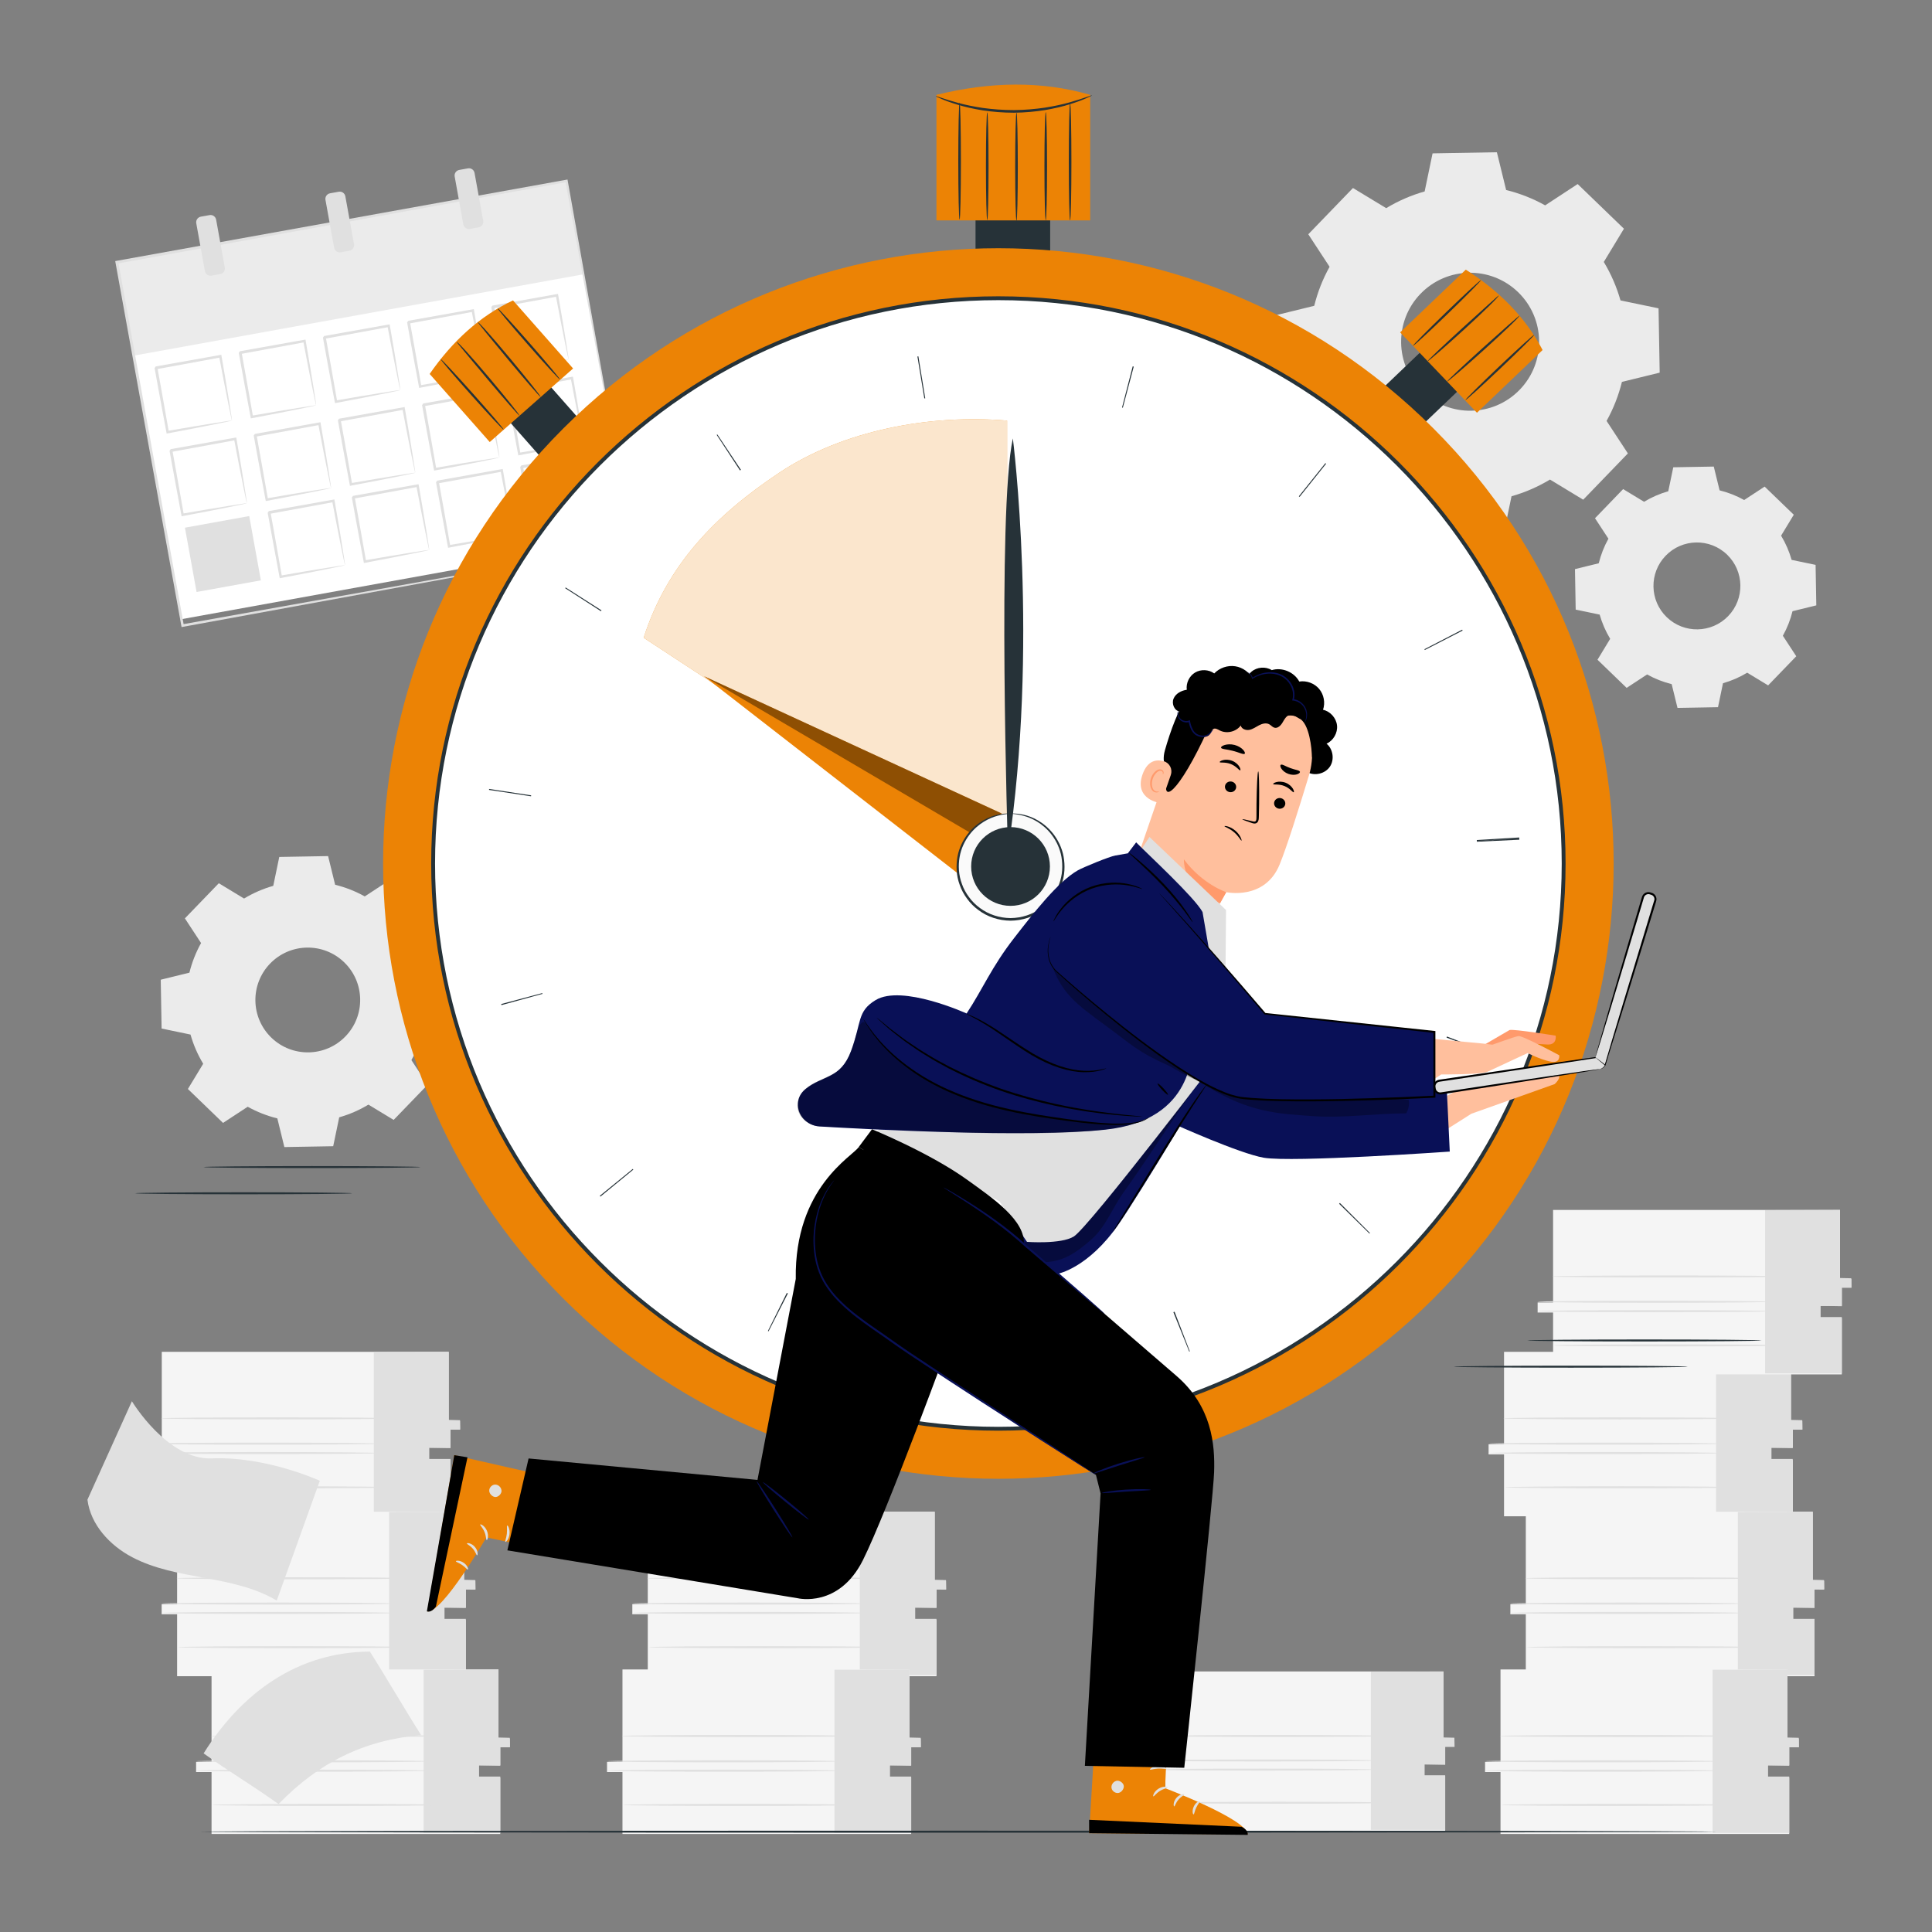 <svg width="650" height="650" viewBox="0 0 650 650" fill="none" xmlns="http://www.w3.org/2000/svg">
<rect x="0" y="0" width="650" height="650" fill="#808080" stroke="none"/>
<g clip-path="url(#clip0_90_17082)">
<path d="M506.016 454.812C506.016 455.375 506.016 485.936 506.016 485.936H500.82V489.313H506.016V510.143H603.151V491.189H595.956V487.06H603.151V480.87H606.349V478.055H602.552V454.814H506.016V454.812Z" fill="#F5F5F5"/>
<path d="M577.355 454.904V509.799H603.15V490.845H595.955V487.063L603.15 487.19V480.997L606.41 481.001L606.348 477.802L602.551 477.708V454.812L577.355 454.904Z" fill="#E0E0E0"/>
<path d="M579.195 488.868C579.195 489.059 561.617 489.212 539.941 489.212C518.256 489.212 500.684 489.058 500.684 488.868C500.684 488.677 518.257 488.523 539.941 488.523C561.617 488.523 579.195 488.677 579.195 488.868Z" fill="#E0E0E0"/>
<path d="M579.195 485.706C579.195 485.897 561.617 486.052 539.941 486.052C518.256 486.052 500.684 485.897 500.684 485.706C500.684 485.516 518.257 485.361 539.941 485.361C561.617 485.361 579.195 485.516 579.195 485.706Z" fill="#E0E0E0"/>
<path d="M584.235 477.198C584.235 477.389 566.658 477.543 544.982 477.543C523.297 477.543 505.725 477.388 505.725 477.198C505.725 477.008 523.298 476.854 544.982 476.854C566.66 476.854 584.235 477.008 584.235 477.198Z" fill="#E0E0E0"/>
<path d="M584.72 500.384C584.72 500.575 567.143 500.728 545.466 500.728C523.781 500.728 506.209 500.573 506.209 500.384C506.209 500.194 523.782 500.039 545.466 500.039C567.144 500.039 584.72 500.194 584.72 500.384Z" fill="#E0E0E0"/>
<path d="M513.343 508.607C513.343 509.17 513.343 539.73 513.343 539.73H508.146V543.107H513.343V563.937H610.477V544.983H603.282V540.855H610.477V534.661H613.675V531.847H609.878V508.605H513.343V508.607Z" fill="#F5F5F5"/>
<path d="M584.684 508.698V563.594H610.478V544.64H603.283V540.857L610.478 540.985V534.792L613.739 534.797L613.676 531.597L609.879 531.503V508.607L584.684 508.698Z" fill="#E0E0E0"/>
<path d="M586.523 542.661C586.523 542.852 568.945 543.005 547.269 543.005C525.584 543.005 508.012 542.851 508.012 542.661C508.012 542.47 525.585 542.316 547.269 542.316C568.945 542.316 586.523 542.47 586.523 542.661Z" fill="#E0E0E0"/>
<path d="M586.523 539.501C586.523 539.692 568.945 539.847 547.269 539.847C525.584 539.847 508.012 539.692 508.012 539.501C508.012 539.311 525.585 539.156 547.269 539.156C568.945 539.156 586.523 539.311 586.523 539.501Z" fill="#E0E0E0"/>
<path d="M591.564 530.991C591.564 531.182 573.986 531.335 552.31 531.335C530.625 531.335 513.053 531.181 513.053 530.991C513.053 530.801 530.626 530.646 552.31 530.646C573.988 530.646 591.564 530.801 591.564 530.991Z" fill="#E0E0E0"/>
<path d="M592.048 554.177C592.048 554.368 574.471 554.521 552.795 554.521C531.109 554.521 513.537 554.366 513.537 554.177C513.537 553.987 531.111 553.832 552.795 553.832C574.471 553.832 592.048 553.987 592.048 554.177Z" fill="#E0E0E0"/>
<path d="M504.829 561.675C504.829 562.238 504.829 592.798 504.829 592.798H499.633V596.176H504.829V617.006H601.964V598.052H594.768V593.923H601.964V587.73H605.162V584.915H601.364V561.674H504.829V561.675Z" fill="#F5F5F5"/>
<path d="M576.17 561.767V616.661H601.964V597.707H594.769V593.925L601.964 594.054V587.86L605.224 587.864L605.163 584.664L601.365 584.57V561.676L576.17 561.767Z" fill="#E0E0E0"/>
<path d="M578.007 595.729C578.007 595.92 560.43 596.074 538.753 596.074C517.068 596.074 499.496 595.919 499.496 595.729C499.496 595.539 517.069 595.385 538.753 595.385C560.431 595.383 578.007 595.538 578.007 595.729Z" fill="#E0E0E0"/>
<path d="M578.007 592.569C578.007 592.76 560.43 592.914 538.753 592.914C517.068 592.914 499.496 592.759 499.496 592.569C499.496 592.379 517.069 592.225 538.753 592.225C560.431 592.225 578.007 592.378 578.007 592.569Z" fill="#E0E0E0"/>
<path d="M583.05 584.059C583.05 584.25 565.473 584.404 543.796 584.404C522.111 584.404 504.539 584.249 504.539 584.059C504.539 583.87 522.112 583.715 543.796 583.715C565.473 583.715 583.05 583.868 583.05 584.059Z" fill="#E0E0E0"/>
<path d="M583.534 607.245C583.534 607.436 565.957 607.589 544.281 607.589C522.596 607.589 505.023 607.435 505.023 607.245C505.023 607.055 522.597 606.9 544.281 606.9C565.957 606.9 583.534 607.055 583.534 607.245Z" fill="#E0E0E0"/>
<path d="M54.428 454.812C54.428 455.375 54.428 485.936 54.428 485.936H49.232V489.313H54.428V510.143H151.563V491.189H144.368V487.06H151.563V480.87H154.761V478.055H150.964V454.814H54.428V454.812Z" fill="#F5F5F5"/>
<path d="M125.768 454.904V509.799H151.562V490.845H144.368V487.063L151.562 487.19V480.997L154.823 481.001L154.76 477.802L150.963 477.708V454.812L125.768 454.904Z" fill="#E0E0E0"/>
<path d="M127.607 488.868C127.607 489.059 110.029 489.212 88.353 489.212C66.668 489.212 49.096 489.058 49.096 488.868C49.096 488.677 66.669 488.523 88.353 488.523C110.029 488.523 127.607 488.677 127.607 488.868Z" fill="#E0E0E0"/>
<path d="M127.607 485.706C127.607 485.897 110.029 486.052 88.353 486.052C66.668 486.052 49.096 485.897 49.096 485.706C49.096 485.516 66.669 485.361 88.353 485.361C110.029 485.361 127.607 485.516 127.607 485.706Z" fill="#E0E0E0"/>
<path d="M132.65 477.198C132.65 477.389 115.072 477.543 93.396 477.543C71.711 477.543 54.139 477.388 54.139 477.198C54.139 477.008 71.712 476.854 93.396 476.854C115.072 476.854 132.65 477.008 132.65 477.198Z" fill="#E0E0E0"/>
<path d="M133.134 500.384C133.134 500.575 115.557 500.728 93.88 500.728C72.195 500.728 54.623 500.573 54.623 500.384C54.623 500.194 72.196 500.039 93.88 500.039C115.557 500.039 133.134 500.194 133.134 500.384Z" fill="#E0E0E0"/>
<path d="M522.516 407.074C522.516 407.637 522.516 438.197 522.516 438.197H517.32V441.575H522.516V462.406H619.651V443.452H612.456V439.323H619.651V433.13H622.849V430.316H619.052V407.074H522.516Z" fill="#F5F5F5"/>
<path d="M593.855 407.164V462.059H619.65V443.105H612.455V439.323L619.65 439.451V433.259L622.91 433.263L622.848 430.062L619.051 429.969V407.074L593.855 407.164Z" fill="#E0E0E0"/>
<path d="M595.694 441.128C595.694 441.319 578.117 441.472 556.441 441.472C534.756 441.472 517.184 441.317 517.184 441.128C517.184 440.938 534.757 440.783 556.441 440.783C578.117 440.783 595.694 440.938 595.694 441.128Z" fill="#E0E0E0"/>
<path d="M595.694 437.966C595.694 438.157 578.117 438.31 556.441 438.31C534.756 438.31 517.184 438.155 517.184 437.966C517.184 437.776 534.757 437.621 556.441 437.621C578.117 437.621 595.694 437.776 595.694 437.966Z" fill="#E0E0E0"/>
<path d="M600.736 429.458C600.736 429.649 583.158 429.802 561.482 429.802C539.797 429.802 522.225 429.648 522.225 429.458C522.225 429.268 539.798 429.113 561.482 429.113C583.16 429.113 600.736 429.268 600.736 429.458Z" fill="#E0E0E0"/>
<path d="M601.22 452.645C601.22 452.836 583.643 452.991 561.966 452.991C540.281 452.991 522.709 452.836 522.709 452.645C522.709 452.455 540.282 452.301 561.966 452.301C583.644 452.301 601.22 452.455 601.22 452.645Z" fill="#E0E0E0"/>
<path d="M59.586 508.607C59.586 509.17 59.586 539.73 59.586 539.73H54.389V543.107H59.586V563.937H156.721V544.983H149.525V540.855H156.721V534.661H159.919V531.847H156.121V508.605H59.586V508.607Z" fill="#F5F5F5"/>
<path d="M130.926 508.698V563.594H156.722V544.64H149.526V540.857L156.722 540.985V534.792L159.981 534.797L159.918 531.597L156.121 531.503V508.607L130.926 508.698Z" fill="#E0E0E0"/>
<path d="M132.764 542.661C132.764 542.852 115.187 543.005 93.511 543.005C71.825 543.005 54.252 542.851 54.252 542.661C54.252 542.47 71.825 542.316 93.511 542.316C115.188 542.316 132.764 542.47 132.764 542.661Z" fill="#E0E0E0"/>
<path d="M132.764 539.501C132.764 539.692 115.187 539.847 93.511 539.847C71.825 539.847 54.252 539.692 54.252 539.501C54.252 539.311 71.825 539.156 93.511 539.156C115.188 539.156 132.764 539.311 132.764 539.501Z" fill="#E0E0E0"/>
<path d="M137.808 530.991C137.808 531.182 120.23 531.335 98.554 531.335C76.869 531.335 59.297 531.181 59.297 530.991C59.297 530.801 76.87 530.646 98.554 530.646C120.23 530.646 137.808 530.801 137.808 530.991Z" fill="#E0E0E0"/>
<path d="M138.292 554.177C138.292 554.368 120.715 554.521 99.039 554.521C77.353 554.521 59.781 554.366 59.781 554.177C59.781 553.987 77.355 553.832 99.039 553.832C120.715 553.832 138.292 553.987 138.292 554.177Z" fill="#E0E0E0"/>
<path d="M71.173 561.675C71.173 562.238 71.173 592.798 71.173 592.798H65.977V596.176H71.173V617.006H168.307V598.052H161.112V593.923H168.307V587.73H171.505V584.915H167.708V561.674H71.173V561.675Z" fill="#F5F5F5"/>
<path d="M142.514 561.767V616.661H168.308V597.707H161.113V593.925L168.308 594.054V587.86L171.569 587.864L171.506 584.664L167.709 584.57V561.676L142.514 561.767Z" fill="#E0E0E0"/>
<path d="M144.351 595.729C144.351 595.92 126.773 596.074 105.097 596.074C83.413 596.074 65.84 595.919 65.84 595.729C65.84 595.539 83.413 595.385 105.097 595.385C126.775 595.383 144.351 595.538 144.351 595.729Z" fill="#E0E0E0"/>
<path d="M144.351 592.569C144.351 592.76 126.773 592.914 105.097 592.914C83.413 592.914 65.84 592.759 65.84 592.569C65.84 592.379 83.413 592.225 105.097 592.225C126.775 592.225 144.351 592.378 144.351 592.569Z" fill="#E0E0E0"/>
<path d="M149.394 584.059C149.394 584.25 131.816 584.404 110.14 584.404C88.455 584.404 70.883 584.249 70.883 584.059C70.883 583.87 88.456 583.715 110.14 583.715C131.816 583.715 149.394 583.868 149.394 584.059Z" fill="#E0E0E0"/>
<path d="M149.878 607.245C149.878 607.436 132.301 607.589 110.625 607.589C88.939 607.589 71.367 607.435 71.367 607.245C71.367 607.055 88.941 606.9 110.625 606.9C132.301 606.9 149.878 607.055 149.878 607.245Z" fill="#E0E0E0"/>
<path d="M392.075 562.355C392.075 562.901 392.075 592.519 392.075 592.519H387.039V595.792H392.075V615.98H486.215V597.611H479.242V593.609H486.215V587.607H489.314V584.879H485.634V562.354H392.075V562.355Z" fill="#F5F5F5"/>
<path d="M461.215 562.443V615.645H486.214V597.276H479.241V593.61L486.214 593.735V587.733L489.374 587.737L489.314 584.635L485.634 584.544V562.355L461.215 562.443Z" fill="#E0E0E0"/>
<path d="M462.997 595.359C462.997 595.544 445.961 595.694 424.953 595.694C403.938 595.694 386.906 595.544 386.906 595.359C386.906 595.175 403.938 595.025 424.953 595.025C445.963 595.025 462.997 595.175 462.997 595.359Z" fill="#E0E0E0"/>
<path d="M462.997 592.295C462.997 592.48 445.961 592.629 424.953 592.629C403.938 592.629 386.906 592.48 386.906 592.295C386.906 592.11 403.938 591.961 424.953 591.961C445.963 591.961 462.997 592.11 462.997 592.295Z" fill="#E0E0E0"/>
<path d="M467.883 584.049C467.883 584.234 450.848 584.383 429.84 584.383C408.824 584.383 391.793 584.234 391.793 584.049C391.793 583.864 408.824 583.715 429.84 583.715C450.849 583.715 467.883 583.864 467.883 584.049Z" fill="#E0E0E0"/>
<path d="M468.354 606.52C468.354 606.704 451.319 606.854 430.311 606.854C409.295 606.854 392.264 606.704 392.264 606.52C392.264 606.335 409.295 606.186 430.311 606.186C451.319 606.186 468.354 606.335 468.354 606.52Z" fill="#E0E0E0"/>
<path d="M217.936 508.607C217.936 509.17 217.936 539.73 217.936 539.73H212.74V543.107H217.936V563.937H315.071V544.983H307.876V540.855H315.071V534.661H318.269V531.847H314.472V508.605H217.936V508.607Z" fill="#F5F5F5"/>
<path d="M289.275 508.698V563.594H315.07V544.64H307.874V540.857L315.07 540.985V534.792L318.33 534.797L318.268 531.597L314.471 531.503V508.607L289.275 508.698Z" fill="#E0E0E0"/>
<path d="M291.114 542.661C291.114 542.852 273.537 543.005 251.861 543.005C230.176 543.005 212.604 542.851 212.604 542.661C212.604 542.47 230.177 542.316 251.861 542.316C273.537 542.316 291.114 542.47 291.114 542.661Z" fill="#E0E0E0"/>
<path d="M291.114 539.501C291.114 539.692 273.537 539.847 251.861 539.847C230.176 539.847 212.604 539.692 212.604 539.501C212.604 539.311 230.177 539.156 251.861 539.156C273.537 539.156 291.114 539.311 291.114 539.501Z" fill="#E0E0E0"/>
<path d="M296.157 530.991C296.157 531.182 278.58 531.335 256.904 531.335C235.219 531.335 217.646 531.181 217.646 530.991C217.646 530.801 235.22 530.646 256.904 530.646C278.58 530.646 296.157 530.801 296.157 530.991Z" fill="#E0E0E0"/>
<path d="M296.64 554.177C296.64 554.368 279.063 554.521 257.386 554.521C235.701 554.521 218.129 554.366 218.129 554.177C218.129 553.987 235.702 553.832 257.386 553.832C279.064 553.832 296.64 553.987 296.64 554.177Z" fill="#E0E0E0"/>
<path d="M209.423 561.675C209.423 562.238 209.423 592.798 209.423 592.798H204.227V596.176H209.423V617.006H306.557V598.052H299.362V593.923H306.557V587.73H309.755V584.915H305.958V561.674H209.423V561.675Z" fill="#F5F5F5"/>
<path d="M280.762 561.767V616.661H306.556V597.707H299.361V593.925L306.556 594.054V587.86L309.817 587.864L309.754 584.664L305.957 584.57V561.676L280.762 561.767Z" fill="#E0E0E0"/>
<path d="M282.6 595.729C282.6 595.92 265.023 596.074 243.347 596.074C221.661 596.074 204.088 595.919 204.088 595.729C204.088 595.539 221.661 595.385 243.347 595.385C265.023 595.383 282.6 595.538 282.6 595.729Z" fill="#E0E0E0"/>
<path d="M282.6 592.569C282.6 592.76 265.023 592.914 243.347 592.914C221.661 592.914 204.088 592.759 204.088 592.569C204.088 592.379 221.661 592.225 243.347 592.225C265.023 592.225 282.6 592.378 282.6 592.569Z" fill="#E0E0E0"/>
<path d="M287.642 584.059C287.642 584.25 270.064 584.404 248.388 584.404C226.703 584.404 209.131 584.249 209.131 584.059C209.131 583.87 226.704 583.715 248.388 583.715C270.066 583.715 287.642 583.868 287.642 584.059Z" fill="#E0E0E0"/>
<path d="M288.126 607.245C288.126 607.436 270.549 607.589 248.873 607.589C227.187 607.589 209.615 607.435 209.615 607.245C209.615 607.055 227.189 606.9 248.873 606.9C270.55 606.9 288.126 607.055 288.126 607.245Z" fill="#E0E0E0"/>
<path d="M29.42 504.549C30.472 512.987 36.955 519.951 44.48 523.911C52.006 527.87 60.547 529.346 68.91 530.881C77.273 532.417 85.807 534.136 93.107 538.498L107.597 498.193C107.597 498.193 89.724 489.921 71.228 490.655C56.261 491.249 44.378 471.422 44.378 471.422L29.42 504.549Z" fill="#E0E0E0"/>
<path d="M93.703 606.965C107.215 593.041 122.351 585.43 141.681 583.749C137.117 576.636 129.005 562.772 124.44 555.658C100.149 555.788 81.275 569.488 68.508 589.903C77.487 596.373 84.724 600.495 93.703 606.965Z" fill="#E0E0E0"/>
<path d="M553.127 168.818C555.703 167.261 558.446 166.082 561.274 165.277L562.952 157.212L576.578 156.973L578.539 164.973C581.395 165.676 584.177 166.759 586.807 168.225L593.693 163.711L603.498 173.177L599.23 180.217C600.787 182.793 601.968 185.538 602.771 188.366L610.835 190.045L611.074 203.67L603.074 205.632C602.371 208.486 601.287 211.268 599.822 213.898L604.335 220.786L594.87 230.59L587.829 226.321C585.252 227.879 582.509 229.059 579.681 229.862L578.002 237.928L564.377 238.167L562.415 230.167C559.561 229.463 556.779 228.379 554.149 226.914L547.263 231.428L537.458 221.962L541.727 214.923C540.17 212.346 538.989 209.603 538.186 206.774L530.122 205.096L529.883 191.471L537.883 189.509C538.586 186.654 539.671 183.872 541.136 181.242L536.622 174.355L546.087 164.55L553.127 168.818ZM560.391 186.97C554.783 192.779 554.946 202.035 560.755 207.643C566.564 213.251 575.818 213.087 581.427 207.279C587.035 201.47 586.872 192.214 581.064 186.607C575.254 180.998 565.999 181.16 560.391 186.97Z" fill="#EBEBEB"/>
<path d="M82.111 302.303C85.216 300.426 88.524 299.003 91.935 298.034L93.959 288.31L110.388 288.021L112.753 297.667C116.195 298.516 119.551 299.822 122.721 301.59L131.024 296.146L142.845 307.56L137.699 316.048C139.577 319.155 140.999 322.464 141.968 325.875L151.691 327.899L151.979 344.327L142.333 346.692C141.484 350.134 140.179 353.488 138.411 356.659L143.853 364.963L132.44 376.784L123.951 371.637C120.844 373.515 117.537 374.938 114.126 375.907L112.102 385.631L95.672 385.918L93.308 376.272C89.865 375.423 86.51 374.117 83.339 372.35L75.036 377.793L63.215 366.379L68.362 357.89C66.485 354.783 65.06 351.476 64.093 348.065L54.369 346.04L54.08 329.612L63.726 327.246C64.575 323.804 65.882 320.449 67.648 317.279L62.206 308.976L73.619 297.155L82.111 302.303ZM90.869 324.189C84.106 331.193 84.302 342.352 91.307 349.114C98.31 355.875 109.469 355.679 116.232 348.676C122.993 341.673 122.798 330.512 115.794 323.751C108.789 316.989 97.631 317.186 90.869 324.189Z" fill="#EBEBEB"/>
<path d="M190.604 60.853L39.324 88.219L61.049 208.318L212.329 180.952L190.604 60.853Z" fill="white"/>
<path d="M190.604 60.853L39.324 88.219L45.01 119.651L196.29 92.286L190.604 60.853Z" fill="#EBEBEB"/>
<path d="M78.033 141.482C77.996 141.457 77.863 140.892 77.643 139.86C77.406 138.707 77.103 137.236 76.733 135.437C75.97 131.65 74.909 126.312 73.712 119.923L74.194 120.258C67.873 121.421 60.471 122.782 52.574 124.234C52.487 124.355 53.306 123.178 52.96 123.679L52.961 123.685L52.964 123.697L52.968 123.72L52.975 123.767L52.992 123.859L53.026 124.045L53.092 124.416L53.225 125.154L53.49 126.622C53.666 127.596 53.839 128.56 54.01 129.514C54.351 131.423 54.685 133.291 55.009 135.108C55.647 138.735 56.251 142.162 56.806 145.321L56.324 144.986C62.729 143.869 68.101 142.993 71.915 142.382C73.73 142.098 75.213 141.867 76.375 141.686C77.421 141.53 77.996 141.457 78.033 141.482C78.069 141.508 77.564 141.63 76.579 141.842C75.451 142.075 74.011 142.373 72.251 142.735C68.492 143.495 63.047 144.574 56.474 145.803L56.067 145.88L55.99 145.468C55.405 142.314 54.769 138.893 54.097 135.272C53.764 133.455 53.423 131.589 53.074 129.682C52.9 128.728 52.724 127.763 52.548 126.79L52.281 125.323L52.147 124.585L52.08 124.214L52.046 124.028L52.029 123.936L52.02 123.889L52.016 123.866L52.013 123.854L52.012 123.849C51.665 124.347 52.483 123.164 52.401 123.286C60.306 121.881 67.716 120.564 74.043 119.438L74.455 119.365L74.527 119.773C75.676 126.359 76.572 131.837 77.177 135.624C77.454 137.401 77.681 138.855 77.857 139.992C78.007 140.991 78.069 141.508 78.033 141.482Z" fill="#E0E0E0"/>
<path d="M106.352 136.361C106.315 136.336 106.182 135.771 105.962 134.739C105.724 133.586 105.422 132.115 105.052 130.316C104.287 126.53 103.228 121.191 102.031 114.802L102.514 115.137C96.192 116.299 88.791 117.661 80.894 119.113C80.807 119.234 81.626 118.057 81.28 118.558L81.281 118.563L81.284 118.574L81.288 118.598L81.297 118.645L81.314 118.737L81.348 118.923L81.414 119.293L81.547 120.032L81.811 121.498C81.985 122.472 82.159 123.436 82.331 124.391C82.671 126.299 83.005 128.167 83.329 129.985C83.967 133.612 84.57 137.038 85.127 140.197L84.643 139.862C91.048 138.745 96.42 137.869 100.234 137.258C102.049 136.975 103.532 136.743 104.694 136.563C105.74 136.409 106.315 136.335 106.352 136.361C106.388 136.387 105.883 136.509 104.898 136.721C103.77 136.954 102.331 137.252 100.569 137.614C96.811 138.373 91.365 139.452 84.793 140.682L84.386 140.759L84.309 140.347C83.724 137.193 83.088 133.771 82.416 130.151C82.084 128.334 81.742 126.468 81.393 124.561C81.219 123.607 81.043 122.642 80.867 121.668L80.6 120.202L80.466 119.464L80.4 119.093L80.366 118.907L80.349 118.815L80.34 118.768L80.336 118.745L80.334 118.733L80.332 118.728C79.985 119.226 80.803 118.043 80.721 118.165C88.626 116.76 96.036 115.443 102.365 114.317L102.777 114.244L102.848 114.652C103.998 121.238 104.893 126.718 105.499 130.503C105.776 132.28 106.001 133.732 106.179 134.871C106.326 135.87 106.388 136.386 106.352 136.361Z" fill="#E0E0E0"/>
<path d="M134.671 131.24C134.634 131.214 134.502 130.65 134.281 129.616C134.043 128.463 133.741 126.993 133.371 125.194C132.608 121.407 131.547 116.069 130.35 109.679L130.833 110.015C124.511 111.177 117.11 112.538 109.213 113.99C109.126 114.111 109.945 112.935 109.599 113.435L109.6 113.44L109.603 113.452L109.607 113.475L109.615 113.522L109.632 113.615L109.665 113.8L109.733 114.171L109.867 114.909L110.131 116.376C110.306 117.349 110.479 118.314 110.651 119.268C110.991 121.177 111.325 123.045 111.649 124.862C112.287 128.489 112.891 131.916 113.447 135.075L112.963 134.74C119.369 133.623 124.74 132.747 128.554 132.136C130.369 131.852 131.852 131.621 133.015 131.44C134.059 131.288 134.634 131.215 134.671 131.24C134.707 131.265 134.202 131.388 133.217 131.6C132.089 131.833 130.65 132.129 128.888 132.493C125.13 133.251 119.684 134.331 113.112 135.561L112.705 135.638L112.628 135.226C112.043 132.072 111.407 128.65 110.735 125.03C110.402 123.212 110.061 121.347 109.712 119.44C109.538 118.486 109.362 117.521 109.186 116.547L108.919 115.081L108.785 114.343L108.719 113.972L108.685 113.786L108.668 113.694L108.66 113.647L108.657 113.624L108.654 113.612L108.653 113.607C108.306 114.105 109.123 112.922 109.041 113.044C116.947 111.639 124.357 110.322 130.684 109.196L131.096 109.123L131.167 109.531C132.317 116.117 133.212 121.597 133.818 125.382C134.095 127.159 134.32 128.611 134.498 129.75C134.645 130.749 134.707 131.266 134.671 131.24Z" fill="#E0E0E0"/>
<path d="M162.991 126.118C162.955 126.094 162.821 125.528 162.601 124.496C162.363 123.343 162.062 121.872 161.691 120.073C160.928 116.286 159.867 110.949 158.67 104.559L159.152 104.894C152.832 106.057 145.43 107.418 137.532 108.87C137.445 108.991 138.264 107.814 137.918 108.315L137.919 108.32L137.922 108.332L137.926 108.355L137.934 108.402L137.951 108.494L137.984 108.68L138.051 109.051L138.185 109.789L138.449 111.257C138.624 112.23 138.797 113.195 138.969 114.149C139.309 116.058 139.643 117.926 139.967 119.743C140.605 123.37 141.208 126.797 141.765 129.956L141.281 129.62C147.686 128.504 153.058 127.628 156.872 127.017C158.687 126.733 160.17 126.502 161.332 126.321C162.379 126.166 162.955 126.092 162.991 126.118C163.028 126.144 162.522 126.266 161.538 126.478C160.409 126.711 158.97 127.009 157.209 127.371C153.451 128.131 148.005 129.21 141.432 130.439L141.025 130.516L140.948 130.104C140.363 126.95 139.728 123.529 139.056 119.908C138.723 118.091 138.381 116.225 138.033 114.318C137.86 113.364 137.684 112.399 137.506 111.427L137.24 109.961L137.106 109.222L137.039 108.852L137.006 108.667L136.989 108.575L136.981 108.528L136.977 108.505L136.974 108.493L136.973 108.488C136.626 108.986 137.444 107.803 137.362 107.925C145.267 106.519 152.677 105.203 159.004 104.077L159.416 104.004L159.488 104.412C160.637 110.998 161.533 116.476 162.138 120.263C162.415 122.04 162.64 123.492 162.818 124.631C162.965 125.627 163.028 126.143 162.991 126.118Z" fill="#E0E0E0"/>
<path d="M191.309 120.998C191.273 120.972 191.139 120.408 190.919 119.376C190.682 118.223 190.379 116.753 190.009 114.953C189.246 111.167 188.185 105.829 186.988 99.439L187.471 99.775C181.151 100.937 173.749 102.298 165.851 103.75C165.764 103.871 166.583 102.694 166.237 103.195L166.238 103.201L166.241 103.213L166.245 103.237L166.253 103.283L166.27 103.376L166.303 103.562L166.371 103.932L166.504 104.67L166.769 106.138C166.944 107.112 167.117 108.076 167.289 109.031C167.629 110.939 167.964 112.807 168.287 114.625C168.926 118.252 169.529 121.678 170.085 124.837L169.603 124.502C176.009 123.385 181.379 122.509 185.194 121.898C187.008 121.615 188.491 121.383 189.654 121.203C190.695 121.045 191.273 120.972 191.309 120.998C191.345 121.024 190.84 121.147 189.856 121.359C188.727 121.591 187.288 121.889 185.527 122.252C181.768 123.011 176.322 124.09 169.751 125.32L169.344 125.396L169.267 124.984C168.682 121.83 168.047 118.409 167.375 114.788C167.042 112.971 166.7 111.105 166.351 109.198C166.179 108.244 166.003 107.28 165.825 106.307L165.558 104.841L165.425 104.102L165.357 103.732L165.323 103.547L165.306 103.454L165.297 103.408L165.293 103.385L165.291 103.373L165.289 103.367C164.942 103.864 165.76 102.681 165.678 102.804C173.583 101.398 180.993 100.081 187.322 98.956L187.734 98.883L187.805 99.291C188.955 105.877 189.85 111.355 190.456 115.142C190.733 116.919 190.959 118.372 191.136 119.51C191.283 120.507 191.345 121.023 191.309 120.998Z" fill="#E0E0E0"/>
<path d="M83.064 169.302C83.028 169.278 82.894 168.712 82.674 167.68C82.436 166.527 82.135 165.057 81.764 163.257C81.001 159.471 79.94 154.133 78.743 147.743L79.227 148.079C72.905 149.241 65.504 150.602 57.606 152.054C57.519 152.175 58.338 150.998 57.992 151.499L57.994 151.505L57.996 151.517L58 151.541L58.009 151.587L58.026 151.68L58.06 151.866L58.126 152.236L58.26 152.974L58.524 154.442C58.7 155.416 58.872 156.38 59.044 157.335C59.385 159.243 59.719 161.111 60.042 162.929C60.681 166.556 61.284 169.982 61.84 173.141L61.357 172.806C67.763 171.689 73.133 170.813 76.948 170.202C78.762 169.919 80.246 169.687 81.408 169.505C82.452 169.351 83.028 169.278 83.064 169.302C83.1 169.328 82.595 169.451 81.611 169.663C80.482 169.895 79.043 170.193 77.282 170.556C73.523 171.314 68.078 172.394 61.505 173.624L61.098 173.7L61.021 173.29C60.436 170.136 59.801 166.714 59.129 163.094C58.796 161.276 58.454 159.411 58.104 157.504C57.931 156.549 57.754 155.585 57.578 154.611L57.311 153.145L57.177 152.406L57.11 152.036L57.076 151.85L57.059 151.758L57.05 151.711L57.046 151.687L57.045 151.676L57.043 151.669C56.696 152.167 57.514 150.984 57.432 151.106C65.337 149.701 72.747 148.383 79.074 147.258L79.487 147.186L79.558 147.594C80.707 154.18 81.603 159.659 82.209 163.445C82.486 165.222 82.71 166.675 82.889 167.813C83.038 168.811 83.1 169.328 83.064 169.302Z" fill="#E0E0E0"/>
<path d="M111.384 164.181C111.347 164.155 111.213 163.59 110.994 162.558C110.756 161.405 110.454 159.935 110.084 158.136C109.321 154.349 108.26 149.011 107.063 142.622L107.546 142.957C101.224 144.119 93.823 145.48 85.926 146.932C85.839 147.053 86.658 145.877 86.312 146.377L86.313 146.382L86.316 146.394L86.32 146.417L86.329 146.464L86.346 146.557L86.38 146.741L86.446 147.112L86.58 147.85L86.844 149.317C87.018 150.29 87.192 151.255 87.364 152.209C87.704 154.117 88.038 155.986 88.362 157.803C89 161.43 89.604 164.857 90.16 168.016L89.676 167.68C96.083 166.564 101.453 165.687 105.267 165.076C107.082 164.793 108.565 164.562 109.728 164.381C110.771 164.229 111.347 164.156 111.384 164.181C111.42 164.205 110.914 164.329 109.93 164.541C108.802 164.774 107.363 165.071 105.601 165.434C101.843 166.193 96.397 167.272 89.826 168.502L89.419 168.579L89.342 168.167C88.757 165.013 88.122 161.591 87.45 157.971C87.117 156.153 86.775 154.288 86.426 152.381C86.252 151.426 86.077 150.462 85.9 149.488L85.633 148.022L85.499 147.283L85.432 146.913L85.398 146.727L85.381 146.635L85.372 146.588L85.368 146.564L85.367 146.553L85.366 146.546C85.019 147.044 85.836 145.861 85.754 145.983C93.66 144.578 101.07 143.261 107.398 142.135L107.81 142.062L107.882 142.471C109.031 149.057 109.926 154.536 110.532 158.322C110.809 160.099 111.034 161.551 111.212 162.69C111.358 163.689 111.42 164.205 111.384 164.181Z" fill="#E0E0E0"/>
<path d="M139.703 159.06C139.666 159.036 139.532 158.47 139.313 157.438C139.076 156.285 138.773 154.814 138.403 153.015C137.64 149.228 136.579 143.891 135.382 137.501L135.864 137.836C129.543 138.999 122.141 140.36 114.244 141.812C114.156 141.933 114.975 140.756 114.63 141.257L114.631 141.262L114.634 141.274L114.637 141.297L114.647 141.344L114.663 141.436L114.697 141.622L114.764 141.993L114.897 142.731L115.161 144.199C115.337 145.172 115.51 146.137 115.681 147.091C116.022 149 116.356 150.868 116.68 152.685C117.318 156.312 117.921 159.739 118.478 162.898L117.994 162.562C124.399 161.446 129.771 160.57 133.585 159.959C135.4 159.675 136.883 159.444 138.045 159.262C139.09 159.107 139.666 159.034 139.703 159.06C139.739 159.086 139.233 159.208 138.249 159.42C137.121 159.653 135.682 159.951 133.92 160.313C130.162 161.071 124.716 162.152 118.144 163.381L117.737 163.458L117.66 163.046C117.075 159.892 116.439 156.471 115.767 152.85C115.434 151.033 115.092 149.167 114.744 147.26C114.57 146.306 114.394 145.341 114.218 144.368L113.951 142.901L113.817 142.163L113.75 141.792L113.716 141.606L113.699 141.514L113.69 141.467L113.686 141.444L113.683 141.432L113.682 141.427C113.335 141.925 114.153 140.742 114.071 140.864C121.976 139.459 129.386 138.142 135.713 137.016L136.125 136.943L136.197 137.352C137.346 143.937 138.242 149.416 138.847 153.202C139.124 154.98 139.349 156.432 139.527 157.57C139.677 158.569 139.739 159.085 139.703 159.06Z" fill="#E0E0E0"/>
<path d="M168.021 153.938C167.985 153.913 167.851 153.348 167.631 152.315C167.395 151.162 167.092 149.692 166.721 147.893C165.957 144.106 164.897 138.768 163.7 132.379L164.182 132.714C157.862 133.876 150.459 135.237 142.562 136.689C142.475 136.81 143.294 135.634 142.948 136.134L142.949 136.141L142.952 136.153L142.956 136.176L142.965 136.223L142.982 136.315L143.016 136.501L143.083 136.871L143.217 137.61L143.481 139.078C143.655 140.051 143.829 141.016 144.001 141.97C144.342 143.878 144.676 145.745 144.999 147.564C145.638 151.191 146.241 154.618 146.797 157.777L146.314 157.441C152.719 156.325 158.09 155.448 161.905 154.837C163.719 154.554 165.203 154.323 166.365 154.142C167.408 153.986 167.985 153.913 168.021 153.938C168.058 153.964 167.552 154.086 166.568 154.298C165.439 154.531 163.999 154.828 162.239 155.191C158.48 155.949 153.035 157.029 146.462 158.259L146.055 158.336L145.978 157.924C145.393 154.77 144.758 151.348 144.086 147.728C143.753 145.91 143.411 144.045 143.061 142.138C142.887 141.184 142.713 140.219 142.535 139.247L142.268 137.78L142.134 137.042L142.067 136.671L142.033 136.487L142.016 136.394L142.008 136.348L142.004 136.324L142.002 136.312L142 136.306C141.653 136.804 142.471 135.621 142.389 135.743C150.294 134.338 157.704 133.02 164.031 131.895L164.444 131.822L164.515 132.23C165.664 138.816 166.56 144.294 167.166 148.081C167.443 149.858 167.669 151.312 167.846 152.449C167.995 153.446 168.058 153.964 168.021 153.938Z" fill="#E0E0E0"/>
<path d="M196.339 148.819C196.303 148.793 196.169 148.229 195.949 147.196C195.713 146.043 195.41 144.573 195.039 142.774C194.275 138.988 193.216 133.649 192.018 127.26L192.502 127.595C186.181 128.757 178.779 130.118 170.882 131.57C170.795 131.691 171.613 130.515 171.268 131.015L171.269 131.022L171.272 131.033L171.275 131.057L171.283 131.104L171.3 131.196L171.334 131.382L171.4 131.752L171.533 132.491L171.798 133.958C171.972 134.932 172.146 135.897 172.318 136.851C172.659 138.759 172.992 140.626 173.317 142.445C173.955 146.072 174.558 149.499 175.114 152.658L174.631 152.322C181.036 151.206 186.408 150.329 190.222 149.718C192.037 149.435 193.52 149.204 194.682 149.023C195.727 148.867 196.303 148.793 196.339 148.819C196.376 148.843 195.87 148.967 194.886 149.179C193.758 149.412 192.319 149.708 190.557 150.072C186.799 150.831 181.353 151.91 174.78 153.14L174.373 153.217L174.297 152.805C173.712 149.651 173.076 146.229 172.404 142.609C172.071 140.791 171.729 138.926 171.379 137.019C171.207 136.064 171.031 135.1 170.853 134.126L170.586 132.66L170.453 131.921L170.385 131.551L170.351 131.366L170.334 131.274L170.326 131.227L170.323 131.204L170.32 131.192L170.319 131.187C169.972 131.685 170.789 130.502 170.707 130.624C178.613 129.219 186.023 127.9 192.35 126.776L192.762 126.703L192.833 127.111C193.983 133.697 194.878 139.175 195.484 142.962C195.761 144.739 195.987 146.191 196.164 147.33C196.314 148.327 196.376 148.843 196.339 148.819Z" fill="#E0E0E0"/>
<path d="M83.851 173.622L62.219 177.535L66.132 199.168L87.764 195.254L83.851 173.622Z" fill="#E0E0E0"/>
<path d="M116.079 190.146C116.043 190.121 115.909 189.555 115.689 188.523C115.451 187.37 115.15 185.9 114.779 184.101C114.016 180.314 112.955 174.977 111.758 168.586L112.241 168.922C105.92 170.084 98.519 171.445 90.621 172.897C90.534 173.018 91.353 171.842 91.007 172.342L91.009 172.349L91.011 172.36L91.015 172.384L91.023 172.43L91.04 172.524L91.074 172.709L91.141 173.079L91.274 173.818L91.539 175.285C91.713 176.259 91.887 177.224 92.059 178.178C92.4 180.086 92.734 181.954 93.057 183.772C93.696 187.399 94.299 190.825 94.855 193.984L94.372 193.649C100.777 192.532 106.148 191.656 109.963 191.045C111.777 190.762 113.261 190.53 114.423 190.35C115.467 190.194 116.043 190.12 116.079 190.146C116.115 190.172 115.61 190.294 114.626 190.506C113.497 190.738 112.058 191.035 110.297 191.399C106.538 192.158 101.093 193.237 94.52 194.467L94.113 194.543L94.036 194.131C93.451 190.978 92.816 187.556 92.144 183.935C91.811 182.118 91.469 180.253 91.119 178.345C90.946 177.391 90.771 176.427 90.593 175.454L90.326 173.988L90.192 173.249L90.125 172.879L90.091 172.693L90.074 172.599L90.065 172.553L90.061 172.529L90.058 172.518L90.057 172.511C89.71 173.009 90.528 171.826 90.446 171.948C98.351 170.543 105.761 169.226 112.089 168.1L112.501 168.027L112.573 168.436C113.722 175.021 114.618 180.501 115.224 184.286C115.501 186.064 115.725 187.516 115.904 188.654C116.053 189.654 116.115 190.17 116.079 190.146Z" fill="#E0E0E0"/>
<path d="M144.397 185.024C144.36 184.998 144.227 184.434 144.007 183.401C143.769 182.248 143.467 180.778 143.097 178.979C142.332 175.192 141.273 169.855 140.076 163.465L140.559 163.8C134.237 164.962 126.836 166.323 118.939 167.775C118.852 167.896 119.671 166.72 119.325 167.22L119.326 167.227L119.329 167.239L119.333 167.262L119.342 167.309L119.359 167.401L119.393 167.587L119.459 167.957L119.592 168.696L119.857 170.164C120.031 171.137 120.205 172.102 120.377 173.056C120.717 174.964 121.051 176.833 121.375 178.65C122.013 182.277 122.617 185.704 123.173 188.863L122.689 188.527C129.096 187.411 134.466 186.534 138.28 185.923C140.095 185.64 141.578 185.409 142.741 185.228C143.783 185.072 144.36 184.999 144.397 185.024C144.433 185.049 143.928 185.172 142.943 185.384C141.815 185.617 140.376 185.914 138.614 186.277C134.856 187.035 129.41 188.115 122.838 189.345L122.431 189.422L122.354 189.01C121.769 185.856 121.133 182.434 120.461 178.814C120.128 176.996 119.786 175.131 119.438 173.224C119.265 172.269 119.088 171.305 118.912 170.332L118.645 168.866L118.511 168.128L118.445 167.757L118.411 167.571L118.394 167.479L118.385 167.432L118.381 167.409L118.379 167.397L118.377 167.392C118.03 167.89 118.848 166.707 118.766 166.829C126.671 165.424 134.081 164.107 140.408 162.981L140.82 162.908L140.892 163.316C142.041 169.902 142.937 175.38 143.543 179.167C143.82 180.944 144.046 182.397 144.223 183.537C144.371 184.532 144.433 185.05 144.397 185.024Z" fill="#E0E0E0"/>
<path d="M172.718 179.903C172.681 179.877 172.547 179.311 172.328 178.28C172.09 177.127 171.788 175.657 171.418 173.858C170.655 170.071 169.594 164.734 168.397 158.344L168.88 158.679C162.558 159.841 155.157 161.202 147.26 162.654C147.173 162.775 147.992 161.599 147.646 162.099L147.647 162.106L147.65 162.117L147.654 162.141L147.663 162.188L147.68 162.28L147.714 162.466L147.781 162.836L147.915 163.575L148.179 165.042C148.354 166.016 148.527 166.981 148.699 167.935C149.04 169.843 149.374 171.711 149.699 173.529C150.337 177.156 150.94 180.583 151.497 183.742L151.014 183.406C157.419 182.29 162.791 181.413 166.605 180.802C168.42 180.519 169.903 180.288 171.065 180.107C172.104 179.951 172.681 179.877 172.718 179.903C172.754 179.927 172.248 180.051 171.264 180.263C170.136 180.496 168.697 180.793 166.935 181.156C163.177 181.914 157.731 182.994 151.159 184.224L150.752 184.301L150.675 183.889C150.09 180.735 149.454 177.313 148.782 173.693C148.449 171.875 148.107 170.01 147.759 168.103C147.586 167.148 147.409 166.184 147.233 165.211L146.966 163.745L146.832 163.007L146.766 162.636L146.732 162.45L146.715 162.358L146.707 162.311L146.703 162.288L146.701 162.276L146.7 162.271C146.352 162.769 147.17 161.586 147.088 161.708C154.994 160.303 162.404 158.984 168.731 157.86L169.143 157.787L169.214 158.195C170.363 164.781 171.259 170.259 171.866 174.046C172.143 175.823 172.368 177.277 172.546 178.414C172.692 179.411 172.754 179.927 172.718 179.903Z" fill="#E0E0E0"/>
<path d="M201.035 174.78C200.999 174.755 200.865 174.189 200.645 173.157C200.409 172.004 200.106 170.534 199.735 168.735C198.972 164.949 197.912 159.611 196.714 153.22L197.198 153.556C190.877 154.718 183.475 156.079 175.578 157.531C175.49 157.652 176.309 156.476 175.964 156.976L175.965 156.983L175.968 156.994L175.971 157.018L175.979 157.065L175.996 157.157L176.03 157.343L176.096 157.713L176.23 158.452L176.495 159.918C176.671 160.892 176.844 161.856 177.015 162.811C177.356 164.719 177.69 166.587 178.014 168.404C178.652 172.031 179.255 175.458 179.812 178.617L179.329 178.282C185.736 177.165 191.106 176.289 194.92 175.678C196.735 175.395 198.218 175.163 199.381 174.982C200.422 174.828 200.999 174.755 201.035 174.78C201.072 174.806 200.566 174.928 199.582 175.14C198.454 175.372 197.013 175.67 195.252 176.033C191.493 176.791 186.048 177.871 179.476 179.101L179.069 179.178L178.993 178.765C178.408 175.612 177.772 172.19 177.1 168.57C176.767 166.752 176.425 164.887 176.077 162.98C175.904 162.025 175.727 161.061 175.55 160.088L175.284 158.622L175.15 157.884L175.082 157.513L175.048 157.327L175.032 157.235L175.024 157.188L175.02 157.165L175.017 157.153L175.016 157.148C174.669 157.646 175.487 156.463 175.405 156.585C183.31 155.18 190.72 153.861 197.047 152.737L197.459 152.664L197.531 153.072C198.68 159.658 199.576 165.136 200.181 168.923C200.458 170.7 200.684 172.154 200.861 173.292C201.009 174.29 201.072 174.806 201.035 174.78Z" fill="#E0E0E0"/>
<path d="M74.085 92.212L71.158 92.741C70.121 92.928 69.127 92.239 68.939 91.202L66.031 75.113C65.844 74.076 66.532 73.082 67.57 72.894L70.498 72.365C71.535 72.177 72.528 72.867 72.717 73.904L75.626 89.993C75.813 91.03 75.124 92.025 74.085 92.212Z" fill="#E0E0E0"/>
<path d="M117.557 84.352L114.63 84.881C113.592 85.068 112.599 84.379 112.411 83.342L109.501 67.253C109.314 66.215 110.003 65.222 111.041 65.034L113.968 64.503C115.006 64.316 115.999 65.005 116.187 66.043L119.097 82.131C119.284 83.17 118.595 84.165 117.557 84.352Z" fill="#E0E0E0"/>
<path d="M161.026 76.49L158.099 77.02C157.061 77.209 156.067 76.518 155.88 75.481L152.97 59.392C152.783 58.355 153.472 57.362 154.509 57.173L157.437 56.644C158.474 56.457 159.468 57.146 159.656 58.183L162.565 74.272C162.753 75.308 162.064 76.301 161.026 76.49Z" fill="#E0E0E0"/>
<path d="M212.717 183.115C212.717 183.115 212.545 182.334 212.262 180.852C211.978 179.345 211.567 177.161 211.033 174.318C209.971 168.582 208.423 160.214 206.449 149.548C202.54 128.214 196.953 97.714 190.214 60.937L190.679 61.26C147.423 69.105 95.385 78.544 39.422 88.695L39.408 88.698L39.796 88.138C47.767 132.323 55.297 174.056 61.853 210.397L61.354 210.051C106.287 202.015 144.066 195.259 170.642 190.506C183.94 188.15 194.428 186.294 201.625 185.018C205.204 184.394 207.957 183.913 209.85 183.583C210.769 183.428 211.473 183.309 211.977 183.223C212.458 183.145 212.717 183.115 212.717 183.115C212.717 183.115 212.496 183.172 212.034 183.263C211.543 183.358 210.856 183.491 209.962 183.664C208.093 184.014 205.373 184.523 201.838 185.185C194.673 186.507 184.23 188.435 170.992 190.879C144.369 195.747 106.521 202.667 61.507 210.897L61.085 210.974L61.008 210.55C54.421 174.214 46.858 132.488 38.849 88.31L38.764 87.837L39.237 87.751L39.25 87.749C95.224 77.657 147.272 68.272 190.536 60.472L190.931 60.4L191.001 60.794C197.59 97.708 203.052 128.314 206.873 149.727C208.753 160.37 210.227 168.722 211.239 174.446C211.727 177.264 212.103 179.428 212.363 180.921C212.614 182.381 212.717 183.115 212.717 183.115Z" fill="#E0E0E0"/>
<path d="M466.37 70.029C470.461 67.556 474.816 65.683 479.307 64.407L481.972 51.6L503.61 51.221L506.723 63.924C511.258 65.041 515.676 66.762 519.852 69.089L530.787 61.921L546.355 76.953L539.577 88.132C542.049 92.224 543.924 96.58 545.199 101.072L558.004 103.737L558.384 125.373L545.68 128.487C544.564 133.021 542.842 137.438 540.515 141.615L547.682 152.55L532.653 168.119L521.474 161.341C517.382 163.814 513.027 165.687 508.534 166.964L505.869 179.77L484.233 180.149L481.118 167.446C476.585 166.328 472.167 164.608 467.991 162.281L457.057 169.449L441.488 154.419L448.266 143.24C445.793 139.149 443.919 134.794 442.644 130.301L429.839 127.636L429.459 106L442.163 102.885C443.279 98.352 445.002 93.933 447.327 89.758L440.161 78.822L455.19 63.255L466.37 70.029ZM477.905 98.853C469 108.076 469.257 122.773 478.482 131.678C487.705 140.583 502.402 140.324 511.306 131.1C520.209 121.877 519.952 107.18 510.728 98.275C501.505 89.371 486.81 89.629 477.905 98.853Z" fill="#EBEBEB"/>
<path d="M577.666 616.25C577.666 616.437 463.37 616.588 322.411 616.588C181.404 616.588 67.133 616.436 67.133 616.25C67.133 616.064 181.404 615.912 322.411 615.912C463.37 615.911 577.666 616.063 577.666 616.25Z" fill="#263238"/>
<path d="M353.318 62.428H328.207V101.616H353.318V62.428Z" fill="#263238"/>
<path d="M366.782 74.148H315.061V31.909C333.167 27.449 350.461 27.176 366.782 31.909V74.148Z" fill="#EC8305"/>
<path d="M367.392 32.088C367.415 32.144 366.736 32.476 365.483 33.034C364.238 33.607 362.376 34.306 360.036 35.039C357.699 35.788 354.849 36.473 351.649 37.028C348.442 37.537 344.878 37.89 341.125 37.923C337.372 37.925 333.804 37.606 330.591 37.128C327.385 36.604 324.529 35.946 322.184 35.219C319.836 34.507 317.968 33.828 316.718 33.267C315.459 32.722 314.777 32.396 314.801 32.34C314.864 32.185 317.656 33.359 322.353 34.62C324.697 35.264 327.535 35.851 330.71 36.324C333.891 36.753 337.414 37.042 341.119 37.041C344.822 37.006 348.341 36.683 351.519 36.224C354.688 35.72 357.519 35.106 359.858 34.439C364.546 33.134 367.328 31.933 367.392 32.088Z" fill="#263238"/>
<path d="M332.148 74.031C331.905 74.031 331.707 65.921 331.707 55.92C331.707 45.917 331.905 37.809 332.148 37.809C332.391 37.809 332.588 45.917 332.588 55.92C332.588 65.921 332.391 74.031 332.148 74.031Z" fill="#263238"/>
<path d="M341.989 74.277C341.744 74.277 341.547 66.131 341.547 56.086C341.547 46.037 341.744 37.893 341.989 37.893C342.232 37.893 342.43 46.037 342.43 56.086C342.43 66.131 342.232 74.277 341.989 74.277Z" fill="#263238"/>
<path d="M351.829 74.112C351.586 74.112 351.389 65.966 351.389 55.92C351.389 45.871 351.586 37.727 351.829 37.727C352.072 37.727 352.27 45.871 352.27 55.92C352.271 65.966 352.074 74.112 351.829 74.112Z" fill="#263238"/>
<path d="M360.025 74.113C359.78 74.113 359.584 65.308 359.584 54.451C359.584 43.589 359.782 34.787 360.025 34.787C360.268 34.787 360.465 43.589 360.465 54.451C360.465 65.308 360.269 74.113 360.025 74.113Z" fill="#263238"/>
<path d="M322.843 73.861C322.6 73.861 322.402 65.056 322.402 54.198C322.402 43.337 322.6 34.533 322.843 34.533C323.086 34.533 323.284 43.336 323.284 54.198C323.285 65.056 323.087 73.861 322.843 73.861Z" fill="#263238"/>
<path d="M496.313 125.982L483.768 112.854L463.279 132.433L475.824 145.561L496.313 125.982Z" fill="#263238"/>
<path d="M496.903 138.865L471.062 111.824L493.147 90.721C504.524 97.959 513.307 106.864 518.987 117.762L496.903 138.865Z" fill="#EC8305"/>
<path d="M475.388 116.349C475.242 116.2 480.25 111.126 486.568 105.019C492.89 98.909 498.129 94.079 498.274 94.23C498.419 94.379 493.414 99.452 487.093 105.562C480.774 111.67 475.532 116.5 475.388 116.349Z" fill="#263238"/>
<path d="M480.313 121.504C480.243 121.426 481.534 120.135 483.672 118.105C485.811 116.074 488.798 113.306 492.119 110.272C495.37 107.329 498.309 104.668 500.657 102.542C501.649 101.657 502.512 100.885 503.258 100.219C503.885 99.666 504.189 99.385 504.223 99.381C504.506 99.646 499.269 104.765 492.627 110.831C489.305 113.867 486.261 116.573 484.03 118.503C481.8 120.43 480.383 121.582 480.313 121.504Z" fill="#263238"/>
<path d="M486.868 128.366C486.798 128.288 488.107 126.988 490.276 124.946C492.446 122.904 495.477 120.119 498.847 117.072C502.156 114.119 505.146 111.451 507.531 109.322C508.547 108.44 509.431 107.671 510.194 107.01C510.843 106.452 511.142 106.218 511.204 106.197C511.33 106.284 510.034 107.664 507.893 109.716C505.745 111.785 502.727 114.584 499.353 117.633C495.981 120.682 492.893 123.403 490.633 125.345C488.373 127.283 486.938 128.443 486.868 128.366Z" fill="#263238"/>
<path d="M493.005 134.611C492.862 134.461 497.932 129.419 504.329 123.352C510.729 117.284 516.032 112.489 516.175 112.64C516.318 112.791 511.249 117.831 504.849 123.899C498.452 129.967 493.148 134.762 493.005 134.611Z" fill="#263238"/>
<path d="M179.904 124.051L166.289 136.066L185.041 157.315L198.656 145.299L179.904 124.051Z" fill="#263238"/>
<path d="M192.809 123.972L164.764 148.719L144.553 125.815C152.236 114.733 161.483 106.31 172.598 101.068L192.809 123.972Z" fill="#EC8305"/>
<path d="M169.459 144.577C169.303 144.716 164.432 139.512 158.58 132.956C152.726 126.397 148.109 120.97 148.264 120.831C148.42 120.692 153.289 125.894 159.143 132.453C164.996 139.009 169.615 144.438 169.459 144.577Z" fill="#263238"/>
<path d="M174.805 139.858C174.724 139.924 173.485 138.584 171.54 136.366C169.597 134.149 166.949 131.055 164.048 127.616C161.235 124.25 158.694 121.208 156.663 118.777C155.818 117.752 155.081 116.857 154.444 116.085C153.916 115.436 153.646 115.12 153.645 115.088C153.921 114.815 158.828 120.252 164.626 127.129C167.527 130.567 170.11 133.717 171.95 136.023C173.789 138.329 174.884 139.792 174.805 139.858Z" fill="#263238"/>
<path d="M181.92 133.582C181.84 133.648 180.593 132.29 178.638 130.041C176.683 127.792 174.022 124.653 171.11 121.164C168.291 117.741 165.743 114.647 163.711 112.18C162.87 111.13 162.137 110.216 161.507 109.428C160.975 108.757 160.754 108.45 160.734 108.387C160.827 108.264 162.153 109.614 164.12 111.834C166.101 114.062 168.777 117.189 171.691 120.681C174.603 124.171 177.2 127.364 179.05 129.7C180.899 132.035 182.001 133.514 181.92 133.582Z" fill="#263238"/>
<path d="M188.405 127.699C188.248 127.836 183.412 122.569 177.605 115.936C171.795 109.301 167.214 103.812 167.371 103.675C167.528 103.537 172.363 108.803 178.173 115.438C183.98 122.072 188.561 127.562 188.405 127.699Z" fill="#263238"/>
<path d="M482.265 436.887C563.105 356.047 563.105 224.98 482.265 144.14C401.425 63.3 270.358 63.3 189.518 144.14C108.678 224.98 108.678 356.047 189.518 436.887C270.358 517.727 401.425 517.727 482.265 436.887Z" fill="#EC8305"/>
<path d="M470.367 424.987C544.635 350.718 544.635 230.305 470.367 156.037C396.098 81.768 275.685 81.768 201.416 156.037C127.148 230.305 127.148 350.718 201.416 424.987C275.685 499.255 396.098 499.255 470.367 424.987Z" fill="white"/>
<path d="M335.897 481.339C230.673 481.339 145.068 395.734 145.068 290.511C145.068 185.289 230.673 99.684 335.897 99.684C441.119 99.684 526.724 185.289 526.724 290.511C526.722 395.734 441.119 481.339 335.897 481.339ZM335.897 100.984C231.39 100.984 146.368 186.005 146.368 290.511C146.368 395.016 231.39 480.039 335.897 480.039C440.402 480.039 525.424 395.018 525.424 290.511C525.422 186.005 440.401 100.984 335.897 100.984Z" fill="#263238"/>
<path d="M216.553 214.569C224.475 189.971 240.715 173.333 262.224 159.011C283.735 144.689 313.071 139.325 338.822 141.505V294.779L216.553 214.569Z" fill="#EC8305"/>
<g opacity="0.8">
<path d="M216.553 214.569C224.475 189.971 240.715 173.333 262.224 159.011C283.735 144.689 313.071 139.325 338.822 141.505V294.779L216.553 214.569Z" fill="white"/>
</g>
<path d="M322.358 293.937L236.812 227.482L336.993 273.675L339.94 291.231L322.358 293.937Z" fill="#EC8305"/>
<g opacity="0.4">
<path d="M236.812 227.482L326.142 280.01L336.993 273.675L236.812 227.482Z" fill="black"/>
</g>
<path d="M346.742 307.994C355.838 304.263 360.187 293.865 356.456 284.769C352.725 275.673 342.327 271.324 333.231 275.055C324.135 278.786 319.786 289.184 323.517 298.28C327.248 307.376 337.646 311.725 346.742 307.994Z" fill="#FAFAFA"/>
<path d="M339.984 273.717C339.993 273.833 338.397 273.735 335.68 274.439C333.015 275.134 329.102 276.924 326.081 280.935C324.605 282.921 323.355 285.421 322.856 288.299C322.375 291.158 322.472 294.381 323.645 297.445C324.183 298.986 324.997 300.474 326.021 301.84C327.026 303.222 328.273 304.475 329.717 305.509C332.563 307.644 336.216 308.847 339.983 308.882C343.75 308.848 347.406 307.646 350.252 305.51C351.696 304.476 352.943 303.222 353.949 301.841C354.973 300.475 355.787 298.988 356.325 297.446C357.498 294.382 357.595 291.159 357.114 288.3C356.615 285.422 355.365 282.924 353.889 280.936C350.868 276.925 346.956 275.137 344.291 274.441C341.572 273.735 339.977 273.833 339.984 273.717C339.984 273.717 341.574 273.495 344.372 274.108C347.112 274.715 351.185 276.456 354.379 280.559C355.939 282.591 357.274 285.171 357.827 288.165C358.361 291.137 358.287 294.503 357.083 297.719C356.528 299.337 355.687 300.9 354.62 302.337C353.573 303.79 352.271 305.109 350.759 306.199C347.78 308.448 343.936 309.723 339.982 309.756C336.028 309.722 332.186 308.448 329.209 306.198C327.698 305.108 326.395 303.789 325.349 302.335C324.283 300.899 323.441 299.336 322.887 297.718C321.683 294.501 321.609 291.137 322.143 288.165C322.696 285.173 324.029 282.591 325.589 280.559C328.782 276.456 332.858 274.715 335.597 274.107C338.394 273.495 339.984 273.717 339.984 273.717Z" fill="#263238"/>
<path d="M339.985 278.27C347.302 278.27 353.233 284.201 353.233 291.518C353.233 298.836 347.301 304.766 339.985 304.766C332.667 304.766 326.736 298.834 326.736 291.518C326.736 284.201 332.668 278.27 339.985 278.27Z" fill="#263238"/>
<path d="M339.113 286.298C339.113 286.298 335.464 171.677 340.765 147.502C340.765 147.502 349.634 216.987 339.113 286.298Z" fill="#263238"/>
<path d="M328.745 466.318L328.516 466.308L329.027 452.018L329.434 452.037L328.745 466.318ZM400.105 454.73L394.766 441.466L395.165 441.309L400.299 454.657L400.105 454.73ZM258.569 447.908L258.353 447.799L264.714 434.991L265.066 435.169L258.569 447.908ZM460.725 415.019L450.528 404.995L450.795 404.727L460.905 414.837L460.725 415.019ZM202.016 402.577L201.803 402.316L212.885 393.279L213.073 393.508L202.016 402.577ZM500.074 354.08L486.671 349.096L486.811 348.724L500.158 353.858L500.074 354.08ZM168.723 338.155L168.623 337.789L182.445 334.12L182.511 334.366L168.723 338.155ZM496.878 283.197L496.865 282.968L511.139 282.109L511.163 282.513L496.878 283.197ZM496.865 282.939L496.846 282.625L511.12 281.765L511.139 282.085L496.865 282.939ZM178.66 267.898L164.521 265.756L164.571 265.436L178.707 267.59L178.66 267.898ZM479.366 218.683L479.229 218.42L491.933 211.853L492.086 212.15L479.366 218.683ZM202.179 205.631L190.15 197.898L190.308 197.651L202.362 205.345L202.179 205.631ZM437.224 167.182L436.977 166.984L445.909 155.817L446.156 156.015L437.224 167.182ZM248.962 158.272L241.129 146.308L241.344 146.168L249.276 158.065L248.962 158.272ZM377.767 137.168L377.499 137.097L381.087 123.255L381.436 123.346L377.767 137.168ZM310.979 134.049L308.656 119.939L308.976 119.887L311.285 133.998L310.979 134.049Z" fill="#263238"/>
<path d="M567.845 459.803C567.845 459.99 550.216 460.141 528.473 460.141C506.723 460.141 489.098 459.99 489.098 459.803C489.098 459.616 506.723 459.465 528.473 459.465C550.216 459.465 567.845 459.616 567.845 459.803Z" fill="#263238"/>
<path d="M592.619 450.986C592.619 451.174 574.989 451.324 553.247 451.324C531.496 451.324 513.871 451.174 513.871 450.986C513.871 450.799 531.496 450.648 553.247 450.648C574.989 450.648 592.619 450.801 592.619 450.986Z" fill="#263238"/>
<path d="M118.512 401.467C118.512 401.654 102.16 401.805 81.992 401.805C61.817 401.805 45.467 401.653 45.467 401.467C45.467 401.281 61.817 401.129 81.992 401.129C102.16 401.129 118.512 401.28 118.512 401.467Z" fill="#263238"/>
<path d="M141.493 392.652C141.493 392.84 125.14 392.99 104.972 392.99C84.797 392.99 68.447 392.838 68.447 392.652C68.447 392.467 84.797 392.314 104.972 392.314C125.14 392.313 141.493 392.465 141.493 392.652Z" fill="#263238"/>
<path d="M421.02 226.01C422.87 224.395 425.791 224.159 427.876 225.456C431.337 224.403 435.428 226.102 437.124 229.298C439.579 228.901 442.211 229.879 443.812 231.781C445.413 233.684 445.925 236.444 445.116 238.794C447.575 239.336 449.565 241.566 449.825 244.071C450.085 246.576 448.597 249.167 446.301 250.204C448.499 252.013 449.022 255.542 447.444 257.911C445.866 260.279 442.406 261.154 439.891 259.822L419.542 232.73C418.541 230.486 419.17 227.625 421.02 226.01Z" fill="black"/>
<path d="M440.379 260.886C444.104 248.593 437.762 235.503 425.809 230.804L424.621 230.337C411.519 226.05 400.559 234.78 396.636 247.995L381.721 291.372L381.367 297.426L394.665 317.479L405.984 312.29L412.474 300.146C412.474 300.146 425.539 303.073 430.531 290.823C432.942 284.904 436.915 272.318 440.379 260.886Z" fill="#FFBF9D"/>
<path d="M412.582 300.167C412.582 300.167 404.535 297.548 398.31 289.104C398.31 289.104 397.792 300.098 410.51 303.818L412.582 300.167Z" fill="#FF9A6C"/>
<path d="M432.33 270.884C431.998 271.825 430.927 272.321 429.938 271.992C428.951 271.663 428.417 270.636 428.749 269.695C429.082 268.754 430.152 268.257 431.14 268.586C432.128 268.913 432.661 269.943 432.33 270.884Z" fill="black"/>
<path d="M435.256 266.548C434.948 266.691 434.004 265.182 432.11 264.443C430.229 263.678 428.459 264.105 428.344 263.793C428.283 263.65 428.668 263.324 429.445 263.122C430.212 262.918 431.395 262.891 432.572 263.359C433.747 263.83 434.567 264.653 434.964 265.321C435.371 265.995 435.404 266.487 435.256 266.548Z" fill="black"/>
<path d="M415.798 265.319C415.467 266.26 414.396 266.754 413.406 266.425C412.418 266.097 411.885 265.069 412.218 264.128C412.55 263.187 413.622 262.691 414.61 263.019C415.597 263.348 416.131 264.377 415.798 265.319Z" fill="black"/>
<path d="M417.263 259.167C416.955 259.311 416.009 257.801 414.116 257.062C412.235 256.298 410.464 256.724 410.35 256.412C410.289 256.271 410.672 255.943 411.452 255.742C412.219 255.537 413.401 255.51 414.579 255.978C415.754 256.447 416.574 257.272 416.971 257.94C417.374 258.615 417.41 259.107 417.263 259.167Z" fill="black"/>
<path d="M417.981 275.638C418.015 275.526 419.271 275.786 421.272 276.292C421.775 276.432 422.269 276.515 422.481 276.217C422.731 275.913 422.734 275.313 422.721 274.659C422.726 273.312 422.733 271.899 422.739 270.419C422.815 264.403 423.072 259.532 423.314 259.537C423.557 259.542 423.692 264.424 423.615 270.44C423.586 271.92 423.558 273.33 423.528 274.678C423.495 275.298 423.565 276.046 423.033 276.672C422.761 276.982 422.304 277.105 421.962 277.066C421.615 277.039 421.342 276.938 421.096 276.857C419.138 276.207 417.946 275.748 417.981 275.638Z" fill="black"/>
<path d="M418.786 253.559C418.419 254.008 416.844 253.109 414.777 252.607C412.721 252.058 410.883 252.087 410.804 251.524C410.775 251.258 411.241 250.882 412.075 250.635C412.905 250.387 414.102 250.311 415.338 250.625C416.573 250.94 417.57 251.576 418.155 252.185C418.748 252.796 418.952 253.342 418.786 253.559Z" fill="black"/>
<path d="M430.892 257.306C431.375 256.98 432.554 257.874 434.147 258.423C435.72 259.029 437.197 259.104 437.357 259.666C437.419 259.933 437.061 260.303 436.332 260.522C435.613 260.743 434.527 260.759 433.438 260.362C432.352 259.965 431.531 259.252 431.123 258.62C430.707 257.983 430.671 257.47 430.892 257.306Z" fill="black"/>
<path d="M441.416 254.775C441.416 254.775 441.2 245.79 438.191 242.529C434.547 238.582 430.667 242.759 426.851 239.875C423.034 236.99 419.559 233.211 413.873 234.802C407.648 236.544 408.895 239.973 406.451 245.319C396.542 266.99 390.036 271.662 392.987 260.78C393.311 259.588 390.496 257.432 391.925 252.42C393.777 245.92 396.526 238.224 399.67 234.33C402.321 231.049 405.473 229.3 410.423 227.954C418.237 225.828 426.578 228.995 431.992 231.779C437.405 234.563 445.725 245.324 441.416 254.775Z" fill="black"/>
<path d="M393.902 260.754C394.572 258.824 393.525 256.68 391.561 256.116C389.18 255.432 386.113 255.731 384.398 260.534C381.357 269.056 390.541 270.351 390.642 270.111C390.711 269.948 392.661 264.33 393.902 260.754Z" fill="#FFBF9D"/>
<path d="M389.931 266.242C389.904 266.202 389.746 266.293 389.454 266.319C389.17 266.344 388.721 266.271 388.336 265.946C387.554 265.294 387.305 263.594 387.812 262.044C388.067 261.262 388.494 260.581 388.986 260.067C389.469 259.537 390.028 259.246 390.509 259.326C390.997 259.382 391.221 259.768 391.239 260.045C391.269 260.325 391.154 260.475 391.194 260.505C391.209 260.535 391.428 260.427 391.485 260.052C391.51 259.87 391.482 259.633 391.339 259.398C391.194 259.158 390.923 258.966 390.596 258.888C389.922 258.698 389.115 259.092 388.574 259.655C387.996 260.209 387.499 260.967 387.212 261.847C386.654 263.584 386.96 265.504 388.065 266.299C388.608 266.67 389.172 266.667 389.503 266.558C389.843 266.442 389.956 266.268 389.931 266.242Z" fill="#FF9A6C"/>
<path d="M400.478 244.514C401.277 245.689 402.13 246.913 403.395 247.561C404.661 248.21 406.464 248.044 407.199 246.828C407.529 246.28 407.652 245.545 408.217 245.244C408.889 244.884 409.67 245.387 410.346 245.74C412.691 246.962 415.876 246.215 417.436 244.081C417.692 245.26 419.165 245.793 420.35 245.555C421.534 245.317 422.534 244.56 423.605 244.004C424.676 243.448 426.011 243.099 427.061 243.695C427.649 244.027 428.086 244.627 428.733 244.818C429.877 245.155 430.925 244.072 431.524 243.041C432.124 242.01 432.757 240.781 433.927 240.553C435.011 240.341 436.011 241.102 436.969 241.652C437.927 242.202 439.335 242.48 439.986 241.587C440.328 241.119 440.32 240.482 440.21 239.913C439.71 237.335 437.213 235.294 434.587 235.32C434.858 232.216 433.108 229.028 430.343 227.59C427.578 226.151 423.965 226.548 421.577 228.551C420.433 226.237 418.115 224.544 415.563 224.157C413.011 223.77 410.295 224.7 408.517 226.571C406.681 225.228 404.037 225.102 402.082 226.264C400.128 227.428 398.976 229.812 399.282 232.066C397.429 232.335 395.543 233.328 394.827 235.059C394.11 236.789 395.124 239.191 396.986 239.394C395.773 240.484 395.603 242.542 396.618 243.816C397.635 245.09 399.678 245.382 401.011 244.442" fill="black"/>
<path d="M396.376 239.134C396.356 239.1 395.943 239.78 396.265 240.958C396.431 241.522 396.83 242.198 397.555 242.627C398.264 243.052 399.266 243.232 400.228 242.873L399.893 242.679C400.024 243.567 400.283 244.521 400.747 245.438C401.047 246.024 401.422 246.57 401.905 246.994C402.371 247.431 402.991 247.698 403.537 247.818C404.65 248.12 405.805 247.913 406.512 247.38C407.231 246.869 407.624 246.287 407.883 245.897C408.137 245.5 408.241 245.26 408.215 245.243C408.182 245.221 408.02 245.423 407.72 245.777C407.42 246.124 406.988 246.651 406.314 247.072C405.041 247.965 402.2 247.559 401.21 245.201C400.778 244.35 400.521 243.444 400.382 242.604L400.331 242.298L400.046 242.411C399.257 242.725 398.386 242.602 397.762 242.261C397.126 241.92 396.746 241.358 396.554 240.859C396.184 239.827 396.458 239.142 396.376 239.134Z" fill="#091057"/>
<path d="M419.835 226.167C419.819 226.194 420.031 226.312 420.344 226.619C420.649 226.925 421.066 227.454 421.214 228.244L421.252 228.444L421.43 228.334C422.631 227.588 424.484 226.75 426.795 226.639C427.942 226.59 429.191 226.739 430.395 227.214C431.596 227.68 432.715 228.52 433.558 229.634C434.214 230.5 434.665 231.485 434.889 232.479C435.098 233.478 435.071 234.483 434.816 235.381L434.738 235.658L435.02 235.688C436.421 235.837 437.612 236.59 438.351 237.488C439.102 238.393 439.396 239.437 439.458 240.291C439.554 242.038 438.912 242.968 439.003 242.99C439.022 243 439.184 242.791 439.375 242.341C439.561 241.894 439.773 241.189 439.749 240.276C439.727 239.375 439.454 238.238 438.664 237.235C437.891 236.243 436.619 235.397 435.072 235.209L435.276 235.516C435.566 234.543 435.606 233.449 435.387 232.372C435.153 231.299 434.673 230.242 433.972 229.318C433.075 228.128 431.866 227.23 430.577 226.744C429.291 226.247 427.969 226.111 426.77 226.182C424.355 226.342 422.469 227.27 421.275 228.096L421.491 228.186C421.283 227.322 420.794 226.791 420.445 226.506C420.083 226.221 419.844 226.148 419.835 226.167Z" fill="#091057"/>
<path d="M417.689 282.816C417.505 282.899 416.766 281.312 415.167 279.977C413.589 278.614 411.904 278.142 411.956 277.947C411.96 277.772 413.874 277.975 415.605 279.461C417.351 280.928 417.861 282.783 417.689 282.816Z" fill="black"/>
<path d="M507.868 346.543C509.311 346.143 523.39 348.442 523.39 348.442C523.39 348.442 523.943 351.524 520.688 351.42C517.432 351.316 506.766 350.464 506.766 350.464L499.898 353.489L497.635 352.501L507.868 346.543Z" fill="#FF9A6C"/>
<path d="M478.992 349.205L498.988 351.1L502.11 351.478C502.11 351.478 509.478 348.809 510.832 348.569C512.185 348.327 524.591 355.029 524.591 355.029C524.591 355.029 525.062 357.902 521.604 357.163C518.146 356.425 513.948 354.298 513.948 354.298C513.948 354.298 502.726 359.542 500.485 360.558C498.244 361.573 484.881 361.491 484.881 361.491L480.157 364.581L478.992 349.205Z" fill="#FFBF9D"/>
<path d="M486.857 379.884L495.015 374.709L523.057 364.724C523.057 364.724 525.517 362.486 524.248 361.581C522.978 360.677 493.126 365.164 493.126 365.164L486.857 368.695V379.884Z" fill="#FFBF9D"/>
<path d="M407.705 359.98C407.705 361.543 383.327 401.757 376.394 411.809C366.124 426.696 355.827 428.566 355.827 428.566L342.156 417.14L398.424 356.153L415.134 343.971L407.705 359.98Z" fill="#091057"/>
<path d="M395.096 378.214C395.096 378.214 416.99 388.094 425.185 389.504C434.838 391.164 487.758 387.435 487.758 387.435L486.755 366.363L409.42 364.607L400.181 362.156L395.096 378.214Z" fill="#091057"/>
<g opacity="0.3">
<path d="M402.323 361.57C400.725 362.292 399.811 366.517 398.602 367.786C385.789 381.239 376.399 396.425 363.168 408.598C357.465 413.845 350.996 418.332 343.256 417.945L351.157 424.661C357.742 424.529 362.108 421.434 367.072 417.104C372.034 412.774 374.15 406.565 377.981 401.207C386.708 389.007 395.255 375.361 403.981 363.159C403.547 361.463 403.92 360.85 402.323 361.57Z" fill="black"/>
</g>
<path d="M345.528 417.812C345.528 417.812 356.952 418.681 361.264 416.009C366.421 412.814 412.086 352.944 412.086 352.944L412.489 306.176L386.727 281.592L384.06 285.644L329.269 348.178L294.115 381.544L336.259 404.184L345.528 417.812Z" fill="#E0E0E0"/>
<path d="M401.765 351.555C400.395 353.2 402.588 376.775 371.885 380.064C345.968 382.841 291.926 379.954 275.706 378.985C271.578 378.738 268.173 375.27 268.465 371.145C268.582 369.49 269.271 367.812 271.005 366.396C276.761 361.697 282.792 363.15 286.357 353.515C289.92 343.879 288.294 340.296 294.58 336.477C303.463 331.08 325.204 340.971 325.204 340.971C330.668 332.705 333.544 325.422 341.22 315.553C347.425 307.576 355.84 296.658 362.66 292.794C364.337 291.844 373.332 288.125 375.238 287.832L379.443 287.094L382.247 283.404C386.384 287.618 401.849 301.86 404.579 306.838L407.704 325.02L401.765 351.555Z" fill="#091057"/>
<g opacity="0.3">
<path d="M473.938 370.034C453.595 368.616 432.438 367.197 407.308 361.93L405.756 365.307C420.256 374.36 430.282 374.692 441.274 375.483C452.267 376.275 462.474 374.579 473.1 374.579C473.1 374.579 474.457 372.448 473.938 370.034Z" fill="black"/>
</g>
<g opacity="0.3">
<path d="M361.553 322.402L353.303 322.921C356.728 334.113 362.27 337.904 371.699 344.838C381.128 351.773 382.637 353.814 393.321 358.597C394.339 359.052 402.406 364.096 402.657 363.01C384.339 351.758 373.763 340.097 361.553 322.402Z" fill="black"/>
</g>
<path d="M353.473 315.078C350.475 323.42 355.906 327.244 355.906 327.244C355.906 327.244 400.11 367.393 417.955 369.421C435.799 371.449 482.591 368.97 482.591 368.97V347.178L425.594 341.058C425.594 341.058 402.657 314.031 389.973 300.479" fill="#091057"/>
<path d="M389.972 300.479C389.972 300.479 390.214 300.701 390.656 301.158C391.114 301.639 391.762 302.322 392.602 303.206C394.292 305.022 396.769 307.705 399.894 311.194C406.152 318.168 415.055 328.318 425.794 340.886L425.621 340.795C441.835 342.518 461.309 344.586 482.625 346.851L482.92 346.882V347.178C482.922 354.159 482.925 361.484 482.928 368.969V369.291L482.608 369.306C479.356 369.454 475.88 369.613 472.375 369.771C457.91 370.339 443.933 370.72 430.756 370.459C429.109 370.407 427.475 370.355 425.854 370.304C424.233 370.205 422.624 370.143 421.032 370.014C419.439 369.86 417.864 369.779 416.29 369.451C415.519 369.265 414.754 369.063 414.007 368.831C413.272 368.563 412.523 368.337 411.811 368.04C406.069 365.718 401.026 362.563 396.307 359.502C386.916 353.274 378.952 346.968 372.195 341.453C365.45 335.917 359.948 331.107 355.811 327.35L355.824 327.36C354.09 325.957 353.221 324.124 352.8 322.527C352.418 320.904 352.431 319.475 352.605 318.367C352.766 317.254 352.989 316.426 353.184 315.889C353.364 315.347 353.474 315.078 353.474 315.078C353.474 315.078 353.411 315.364 353.255 315.91C353.085 316.452 352.887 317.28 352.751 318.383C352.601 319.483 352.613 320.89 353.009 322.471C353.436 324.022 354.328 325.814 355.988 327.129L355.999 327.139L356.001 327.14C360.17 330.849 365.707 335.616 372.474 341.11C379.254 346.582 387.237 352.848 396.618 359.028C401.328 362.063 406.368 365.193 412.036 367.469C412.741 367.763 413.472 367.981 414.195 368.242C414.927 368.466 415.672 368.662 416.421 368.842C417.917 369.152 419.503 369.234 421.081 369.384C422.663 369.509 424.269 369.568 425.881 369.663C427.498 369.713 429.128 369.761 430.77 369.81C443.922 370.053 457.892 369.662 472.348 369.095C475.85 368.937 479.323 368.779 482.573 368.631L482.253 368.968C482.255 361.482 482.258 354.158 482.261 347.177L482.556 347.505C461.245 345.192 441.775 343.078 425.566 341.318L425.461 341.306L425.393 341.226C414.705 328.621 405.862 318.42 399.673 311.389C396.575 307.904 394.154 305.182 392.489 303.309C391.673 302.403 391.044 301.703 390.599 301.21C390.175 300.736 389.972 300.479 389.972 300.479Z" fill="black"/>
<path d="M405.923 364.946C405.96 364.973 405.524 365.669 404.703 366.904C403.834 368.239 402.677 370.012 401.274 372.161C398.395 376.611 394.518 382.824 390.246 389.696C385.977 396.571 382.103 402.792 379.23 407.252C377.797 409.484 376.616 411.277 375.781 412.504C374.945 413.73 374.465 414.397 374.426 414.371C374.387 414.345 374.793 413.631 375.56 412.362C376.388 411.001 377.491 409.192 378.826 406.999C381.656 402.39 385.463 396.192 389.672 389.338C393.943 382.465 397.889 376.286 400.875 371.897C402.362 369.7 403.605 367.947 404.488 366.753C405.376 365.564 405.885 364.919 405.923 364.946Z" fill="black"/>
<path d="M538.287 359.674L484.833 367.857C483.811 368.013 482.855 367.311 482.698 366.289L482.614 365.739C482.456 364.713 483.164 363.755 484.191 363.603L540.86 355.205L540.17 357.93C539.935 358.85 539.196 359.535 538.287 359.674Z" fill="#E0E0E0"/>
<path d="M538.288 359.674C538.262 359.625 538.823 359.637 539.482 358.992C539.814 358.667 540.052 358.167 540.173 357.483C540.334 356.806 540.518 356.035 540.725 355.169L540.88 355.341C531.442 356.859 510.136 360.099 485.378 363.767C484.88 363.858 484.256 363.893 483.892 364.032C483.49 364.192 483.164 364.532 483.02 364.939C482.948 365.141 482.919 365.358 482.936 365.573C482.957 365.777 483.008 366.094 483.047 366.309C483.129 366.73 483.396 367.106 483.763 367.324C484.15 367.548 484.534 367.588 485.037 367.484L486.557 367.253C487.566 367.099 488.568 366.947 489.56 366.796C493.529 366.196 497.357 365.616 501.008 365.065C508.294 363.977 514.859 362.998 520.397 362.171C525.877 361.378 530.33 360.733 533.478 360.278C534.981 360.075 536.17 359.914 537.04 359.797C537.414 359.753 537.72 359.718 537.968 359.689C538.177 359.667 538.285 359.663 538.288 359.674C538.289 359.685 538.185 359.713 537.978 359.755C537.733 359.802 537.43 359.859 537.059 359.93C536.195 360.078 535.012 360.281 533.517 360.537C530.377 361.044 525.935 361.76 520.469 362.643C514.938 363.51 508.38 364.539 501.101 365.681C497.453 366.245 493.626 366.838 489.66 367.453C488.668 367.605 487.667 367.76 486.658 367.916L485.139 368.15C484.641 368.267 483.924 368.233 483.417 367.904C482.891 367.592 482.503 367.05 482.385 366.444C482.333 366.145 482.298 365.945 482.263 365.629C482.238 365.321 482.278 365.006 482.382 364.714C482.59 364.127 483.057 363.64 483.638 363.407C484.274 363.191 484.733 363.207 485.278 363.1C510.036 359.432 531.365 356.353 540.838 355.068L541.048 355.039L540.994 355.239C540.764 356.099 540.559 356.864 540.378 357.538C540.243 358.206 539.948 358.784 539.582 359.098C539.229 359.428 538.878 359.564 538.648 359.628C538.412 359.685 538.288 359.683 538.288 359.674Z" fill="black"/>
<path d="M536.742 355.723L552.758 301.832C553.065 300.824 554.13 300.255 555.138 300.562L555.612 300.706C556.621 301.013 557.189 302.077 556.883 303.086L540.01 358.321L536.742 355.723Z" fill="#E0E0E0"/>
<path d="M536.741 355.723C536.752 355.721 536.831 355.772 536.978 355.877C537.152 356.006 537.363 356.16 537.622 356.35C538.216 356.802 539.031 357.423 540.085 358.226L539.897 358.284C542.298 349.936 548.934 328.061 556.621 302.674C556.663 302.234 556.504 301.781 556.204 301.46C555.918 301.118 555.467 301.006 554.958 300.865C554.081 300.641 553.168 301.231 553.004 302.189C552.408 304.19 551.82 306.162 551.242 308.099C550.082 311.972 548.963 315.709 547.895 319.271C545.748 326.385 543.812 332.795 542.179 338.201C540.539 343.562 539.206 347.92 538.264 350.997C537.801 352.472 537.434 353.638 537.167 354.491C537.044 354.86 536.946 355.161 536.865 355.406C536.795 355.612 536.753 355.72 536.741 355.723C536.73 355.727 536.751 355.626 536.8 355.426C536.864 355.187 536.942 354.891 537.037 354.53C537.273 353.685 537.598 352.527 538.009 351.063C538.897 347.983 540.155 343.622 541.704 338.255C543.295 332.816 545.181 326.366 547.274 319.208C548.332 315.618 549.442 311.854 550.594 307.951C551.173 306 551.76 304.013 552.358 301.997C552.466 301.487 552.811 300.845 553.332 300.523C553.846 300.174 554.512 300.055 555.12 300.208C555.425 300.294 555.61 300.341 555.932 300.462C556.221 300.584 556.485 300.769 556.699 300.999C557.129 301.458 557.356 302.105 557.296 302.738C557.224 303.258 557.067 303.595 556.956 304.007L556.594 305.194C556.352 305.983 556.111 306.768 555.874 307.549C555.395 309.112 554.922 310.656 554.455 312.183C553.519 315.232 552.607 318.207 551.723 321.085C549.949 326.832 548.295 332.197 546.802 337.036C543.804 346.607 541.467 354.069 540.125 358.356L540.072 358.526L539.937 358.414C538.898 357.554 538.096 356.89 537.511 356.406C536.978 355.956 536.722 355.73 536.741 355.723Z" fill="black"/>
<path d="M401.264 310.25C401.174 310.307 400.177 308.825 398.439 306.533C396.706 304.236 394.18 301.165 391.163 297.978C388.152 294.782 385.247 292.06 383.138 290.097C381.022 288.14 379.701 286.939 379.766 286.863C379.796 286.827 380.164 287.082 380.805 287.575C381.448 288.065 382.353 288.805 383.455 289.739C385.652 291.615 388.624 294.296 391.656 297.512C394.694 300.721 397.183 303.867 398.827 306.249C399.655 307.436 400.284 308.426 400.689 309.126C401.098 309.827 401.304 310.225 401.264 310.25Z" fill="black"/>
<g opacity="0.3">
<path d="M382.105 377.902C378.322 378.896 348.415 376.873 333.408 372.074C322.651 368.634 312.195 364.114 305.035 358.767C295.517 351.66 290.967 343.97 290.967 343.97C289.237 342.986 288.099 348.175 287.412 350.325C286.723 352.475 285.303 358.095 281.329 360.673C276.467 363.828 269.009 364.867 268.339 371.328C267.919 375.377 271.601 378.726 275.669 378.925C288.465 379.554 323.808 381.247 333.225 381.24C344.789 381.232 369.565 381.895 382.105 377.902Z" fill="black"/>
</g>
<path d="M386.883 375.634C386.898 375.651 386.612 375.896 386.043 376.351C385.444 376.759 384.47 377.228 383.147 377.621C380.483 378.338 376.476 378.628 371.59 378.358C366.695 378.126 360.91 377.388 354.517 376.482C348.117 375.585 341.09 374.39 333.866 372.468C326.647 370.533 319.943 367.985 314.218 364.93C308.484 361.889 303.763 358.368 300.169 355.036C296.567 351.7 294.102 348.558 292.559 346.3C291.788 345.168 291.224 344.267 290.878 343.635C290.518 343.011 290.338 342.678 290.359 342.666C290.379 342.655 290.597 342.964 290.993 343.563C291.376 344.172 291.974 345.045 292.773 346.148C294.375 348.347 296.877 351.419 300.491 354.682C304.097 357.941 308.806 361.392 314.509 364.378C320.202 367.377 326.862 369.888 334.042 371.812C341.227 373.723 348.223 374.934 354.605 375.863C360.993 376.804 366.752 377.588 371.617 377.879C376.476 378.21 380.441 377.993 383.08 377.366C384.389 377.019 385.359 376.6 385.969 376.236C386.549 375.827 386.867 375.617 386.883 375.634Z" fill="black"/>
<path d="M392.952 368.308C392.815 368.436 391.922 367.696 390.96 366.656C389.997 365.616 389.327 364.671 389.465 364.544C389.602 364.416 390.494 365.156 391.457 366.196C392.419 367.236 393.088 368.181 392.952 368.308Z" fill="black"/>
<path d="M384.326 299.09C384.28 299.213 382.48 298.381 379.378 297.872C376.306 297.348 371.843 297.322 367.344 298.957C362.845 300.595 359.441 303.484 357.425 305.859C355.377 308.243 354.531 310.037 354.417 309.971C354.38 309.953 354.557 309.491 354.969 308.701C355.379 307.909 356.061 306.806 357.056 305.552C359.016 303.051 362.472 300.009 367.111 298.32C371.751 296.634 376.352 296.745 379.461 297.4C381.029 297.721 382.261 298.129 383.084 298.471C383.91 298.813 384.341 299.054 384.326 299.09Z" fill="black"/>
<path d="M372.203 359.448C372.211 359.47 372.042 359.543 371.713 359.663C371.381 359.767 370.903 359.982 370.251 360.122C368.968 360.479 367.037 360.775 364.645 360.734C362.252 360.704 359.419 360.218 356.411 359.263C353.404 358.299 350.24 356.838 347.111 354.99C343.992 353.13 341.163 351.154 338.589 349.376C336.018 347.593 333.691 346.011 331.68 344.776C329.671 343.537 327.997 342.617 326.818 342.023C325.64 341.425 324.98 341.109 325 341.06C325.01 341.037 325.186 341.091 325.514 341.212C325.839 341.339 326.328 341.508 326.931 341.785C328.152 342.309 329.873 343.172 331.927 344.367C336.071 346.702 341.302 350.685 347.457 354.409C350.549 356.234 353.659 357.69 356.605 358.672C359.552 359.642 362.32 360.167 364.662 360.257C369.379 360.476 372.172 359.271 372.203 359.448Z" fill="black"/>
<path d="M384.325 375.694C384.323 375.718 383.983 375.714 383.334 375.685C382.622 375.646 381.679 375.594 380.501 375.529C379.27 375.46 377.766 375.363 376.024 375.178C374.284 374.997 372.293 374.854 370.111 374.542C367.924 374.26 365.527 373.965 362.974 373.512C360.409 373.125 357.694 372.572 354.837 371.988C349.143 370.737 342.924 369.128 336.558 366.922C330.199 364.691 324.318 362.092 319.125 359.429C316.565 358.025 314.108 356.736 311.928 355.325C310.831 354.633 309.74 354.012 308.748 353.328C307.76 352.643 306.81 351.985 305.901 351.356C304.059 350.139 302.53 348.849 301.139 347.786C300.453 347.241 299.799 346.755 299.227 346.269C298.669 345.776 298.156 345.324 297.688 344.912C296.809 344.124 296.105 343.495 295.574 343.017C295.095 342.579 294.852 342.34 294.868 342.323C294.883 342.306 295.158 342.51 295.665 342.916C296.216 343.367 296.945 343.964 297.858 344.71C298.336 345.108 298.86 345.543 299.431 346.018C300.012 346.488 300.676 346.958 301.372 347.487C302.781 348.519 304.323 349.776 306.175 350.963C307.088 351.578 308.042 352.221 309.034 352.891C310.03 353.559 311.12 354.166 312.22 354.845C314.403 356.229 316.859 357.493 319.412 358.875C324.595 361.496 330.451 364.062 336.78 366.284C343.115 368.481 349.303 370.1 354.968 371.38C357.811 371.978 360.513 372.552 363.067 372.96C365.609 373.436 367.995 373.759 370.173 374.071C372.347 374.412 374.329 374.588 376.063 374.805C377.797 375.025 379.296 375.16 380.522 375.269C381.696 375.386 382.633 375.481 383.343 375.551C383.988 375.623 384.326 375.671 384.325 375.694Z" fill="black"/>
<path d="M368.553 581.529L366.43 616.753L419.78 617.153C419.506 612.055 391.982 601.616 391.982 601.616L392.812 582.516L368.553 581.529Z" fill="#EC8305"/>
<path d="M375.504 599.18C374.469 599.454 373.748 600.61 373.979 601.655C374.21 602.7 375.379 603.445 376.419 603.187C377.458 602.931 378.368 601.57 378.021 600.558C377.674 599.545 376.253 598.745 375.306 599.245" fill="#E0E0E0"/>
<path d="M366.43 616.752L366.416 612.25L417.704 614.593C417.704 614.593 420.064 615.66 419.772 617.329L366.43 616.752Z" fill="black"/>
<path d="M392.849 601.351C392.839 601.612 391.535 601.72 390.247 602.548C388.936 603.342 388.268 604.465 388.029 604.361C387.79 604.309 388.189 602.755 389.767 601.78C391.335 600.789 392.908 601.113 392.849 601.351Z" fill="#E0E0E0"/>
<path d="M398.428 603.708C398.485 603.961 397.354 604.396 396.461 605.49C395.536 606.559 395.304 607.748 395.044 607.735C394.799 607.774 394.631 606.247 395.767 604.906C396.892 603.557 398.424 603.458 398.428 603.708Z" fill="#E0E0E0"/>
<path d="M401.556 610.428C401.319 610.482 400.965 609.178 401.645 607.756C402.315 606.328 403.547 605.776 403.656 605.993C403.802 606.209 403.005 606.968 402.464 608.143C401.897 609.307 401.814 610.405 401.556 610.428Z" fill="#E0E0E0"/>
<path d="M392.428 595.06C392.316 595.296 391.124 594.928 389.651 595.017C388.175 595.075 387.026 595.562 386.892 595.337C386.743 595.147 387.868 594.191 389.605 594.111C391.341 594.017 392.556 594.856 392.428 595.06Z" fill="#E0E0E0"/>
<path d="M391.205 588.719C391.207 588.827 390.176 588.98 388.533 588.685C387.716 588.537 386.754 588.262 385.745 587.805C385.24 587.576 384.727 587.302 384.216 586.98C383.972 586.82 383.682 586.659 383.414 586.345C383.128 586.072 382.968 585.379 383.305 584.96C383.58 584.551 384.065 584.378 384.45 584.372C384.843 584.362 385.161 584.443 385.451 584.518C386.044 584.666 386.599 584.867 387.108 585.1C388.124 585.572 388.948 586.163 389.56 586.735C390.79 587.891 391.205 588.867 391.115 588.917C390.997 589.001 390.4 588.181 389.148 587.226C388.523 586.75 387.725 586.257 386.774 585.864C386.299 585.671 385.786 585.503 385.244 585.379C384.68 585.226 384.199 585.22 384.052 585.469C383.999 585.565 383.991 585.603 384.108 585.77C384.229 585.923 384.456 586.074 384.697 586.234C385.166 586.544 385.639 586.816 386.102 587.051C387.029 587.521 387.917 587.842 388.678 588.061C390.205 588.5 391.21 588.579 391.205 588.719Z" fill="#E0E0E0"/>
<path d="M390.863 589.091C390.771 589.13 390.261 588.193 390.178 586.505C390.14 585.668 390.234 584.654 390.564 583.583C390.732 583.049 390.959 582.501 391.257 581.966C391.574 581.441 391.96 580.737 392.971 580.629C393.499 580.614 393.935 581.028 394.082 581.383C394.256 581.746 394.288 582.055 394.348 582.365C394.442 582.989 394.425 583.6 394.336 584.164C394.161 585.298 393.688 586.239 393.176 586.915C392.123 588.289 391.033 588.593 391.012 588.505C390.927 588.373 391.838 587.877 392.646 586.555C393.044 585.903 393.4 585.042 393.511 584.051C393.567 583.557 393.563 583.033 393.473 582.507C393.394 581.94 393.185 581.48 392.971 581.537C392.706 581.53 392.253 581.954 392.03 582.405C391.753 582.881 391.531 583.368 391.357 583.848C391.015 584.81 390.863 585.732 390.82 586.511C390.734 588.074 391.005 589.052 390.863 589.091Z" fill="#E0E0E0"/>
<path d="M187.251 497.386L152.838 489.578L143.791 542.158C148.866 542.714 163.632 517.249 163.632 517.249L182.345 521.164L187.251 497.386Z" fill="#EC8305"/>
<path d="M168.705 501.381C168.602 500.315 167.579 499.416 166.509 499.475C165.441 499.535 164.517 500.567 164.601 501.635C164.686 502.701 165.88 503.82 166.936 503.641C167.991 503.463 169.011 502.19 168.673 501.175" fill="#E0E0E0"/>
<path d="M152.837 489.578L157.281 490.294L146.653 540.523C146.653 540.523 145.217 542.679 143.617 542.12L152.837 489.578Z" fill="black"/>
<path d="M163.751 518.146C163.494 518.092 163.6 516.79 162.991 515.384C162.419 513.962 161.42 513.121 161.563 512.901C161.654 512.674 163.123 513.32 163.829 515.035C164.55 516.743 163.977 518.242 163.751 518.146Z" fill="#E0E0E0"/>
<path d="M160.52 523.27C160.262 523.285 160.016 522.099 159.08 521.04C158.175 519.954 157.039 519.532 157.094 519.279C157.095 519.031 158.629 519.111 159.768 520.45C160.918 521.777 160.766 523.306 160.52 523.27Z" fill="#E0E0E0"/>
<path d="M153.381 525.265C153.367 525.023 154.711 524.885 156.003 525.786C157.303 526.679 157.649 527.984 157.416 528.056C157.18 528.164 156.56 527.255 155.487 526.531C154.433 525.785 153.363 525.525 153.381 525.265Z" fill="#E0E0E0"/>
<path d="M170.028 518.749C169.812 518.6 170.368 517.484 170.52 516.016C170.701 514.551 170.409 513.338 170.652 513.242C170.864 513.125 171.624 514.391 171.421 516.117C171.233 517.845 170.208 518.91 170.028 518.749Z" fill="#E0E0E0"/>
<path d="M176.481 518.571C176.374 518.556 176.39 517.515 176.948 515.94C177.226 515.158 177.653 514.253 178.268 513.331C178.576 512.871 178.929 512.408 179.33 511.957C179.528 511.741 179.735 511.481 180.087 511.268C180.403 511.029 181.113 510.985 181.473 511.385C181.832 511.724 181.924 512.23 181.867 512.611C181.813 513.001 181.681 513.301 181.56 513.576C181.317 514.137 181.028 514.652 180.716 515.116C180.087 516.042 179.368 516.758 178.705 517.27C177.366 518.296 176.335 518.547 176.3 518.451C176.235 518.319 177.141 517.864 178.288 516.784C178.859 516.244 179.473 515.536 180.016 514.662C180.283 514.224 180.532 513.746 180.742 513.231C180.984 512.699 181.07 512.226 180.846 512.04C180.76 511.973 180.724 511.958 180.541 512.048C180.369 512.143 180.183 512.343 179.988 512.555C179.605 512.968 179.262 513.391 178.953 513.81C178.341 514.648 177.88 515.472 177.54 516.187C176.86 517.62 176.619 518.6 176.481 518.571Z" fill="#E0E0E0"/>
<path d="M176.17 518.173C176.147 518.075 177.154 517.724 178.833 517.915C179.665 518.014 180.65 518.27 181.654 518.771C182.154 519.023 182.656 519.336 183.137 519.717C183.604 520.115 184.234 520.61 184.177 521.626C184.107 522.15 183.627 522.512 183.254 522.599C182.868 522.712 182.557 522.694 182.241 522.703C181.611 522.694 181.01 522.579 180.467 522.4C179.376 522.043 178.525 521.424 177.941 520.808C176.755 519.546 176.633 518.421 176.723 518.415C176.867 518.351 177.208 519.331 178.383 520.343C178.961 520.84 179.753 521.332 180.714 521.601C181.192 521.736 181.71 521.818 182.244 521.814C182.817 521.828 183.303 521.696 183.283 521.476C183.332 521.216 182.988 520.699 182.578 520.406C182.153 520.055 181.708 519.758 181.262 519.508C180.369 519.015 179.484 518.715 178.722 518.546C177.193 518.211 176.186 518.32 176.17 518.173Z" fill="#E0E0E0"/>
<path d="M288.895 385.92C286.993 388.963 267.251 399.366 267.727 430.281L254.848 497.898L177.836 490.683L170.701 521.598L268.448 537.721C268.448 537.721 282.241 541.05 290.326 524.88C298.412 508.709 320.044 449.781 320.518 448.355C320.994 446.928 334.311 412.209 334.311 412.209L288.895 385.92Z" fill="black"/>
<path d="M274.622 408.953C274.456 409.869 269.343 429.45 289.529 444.046C309.716 458.643 368.722 496.221 368.722 496.221L370.275 502.432L364.994 594.104L398.432 594.75C398.432 594.75 408.164 504.606 408.473 495.29C408.784 485.973 407.742 473.218 395.828 462.92C384.029 452.721 333.319 408.954 333.319 408.954C333.319 408.954 291.247 385.666 291.663 385.922C292.079 386.178 277.107 395.289 274.622 408.953Z" fill="black"/>
<path d="M288.895 385.92L293.377 379.926C293.377 379.926 312.916 387.887 325.59 397.061C333.655 402.899 345.454 410.727 344.398 419.013L288.895 385.92Z" fill="black"/>
<path d="M368.72 496.221C368.714 496.231 368.598 496.17 368.378 496.042C368.127 495.891 367.81 495.698 367.412 495.459C366.53 494.908 365.299 494.14 363.732 493.162C360.512 491.112 355.924 488.192 350.273 484.594C338.94 477.309 323.272 467.269 306.16 455.872C301.868 453.023 297.839 450.035 293.83 447.311C289.862 444.526 286.057 441.748 282.854 438.604C279.632 435.502 277.028 431.98 275.582 428.23C274.11 424.491 273.699 420.723 273.676 417.346C273.699 410.531 275.621 405.214 277.351 401.881C278.237 400.209 279.072 398.994 279.688 398.215C279.985 397.856 280.221 397.569 280.408 397.343C280.574 397.149 280.662 397.054 280.671 397.061C280.68 397.069 280.609 397.179 280.462 397.386C280.29 397.621 280.072 397.921 279.797 398.296C279.22 399.097 278.429 400.326 277.586 402.001C275.943 405.338 274.116 410.621 274.154 417.345C274.207 420.675 274.643 424.38 276.103 428.023C277.535 431.672 280.095 435.104 283.288 438.156C286.46 441.247 290.246 443.996 294.209 446.768C298.225 449.485 302.263 452.473 306.538 455.31C323.64 466.699 339.27 476.805 350.534 484.192C356.136 487.866 360.685 490.848 363.876 492.941C365.413 493.964 366.622 494.769 367.488 495.345C367.871 495.607 368.177 495.818 368.418 495.984C368.624 496.13 368.727 496.211 368.72 496.221Z" fill="#091057"/>
<path d="M371.809 442.178C371.793 442.197 371.596 442.055 371.232 441.77C370.813 441.432 370.293 441.012 369.66 440.5C368.239 439.311 366.311 437.697 363.961 435.73C359.122 431.594 352.566 425.989 345.32 419.796C338.26 413.329 331.122 408.42 325.876 404.984C323.257 403.263 321.112 401.908 319.63 400.97C318.943 400.532 318.38 400.173 317.927 399.883C317.539 399.631 317.34 399.49 317.352 399.469C317.364 399.449 317.585 399.551 317.996 399.766C318.405 399.98 319.003 400.309 319.765 400.743C321.29 401.613 323.476 402.908 326.135 404.581C331.443 407.91 338.69 412.804 345.771 419.292C352.962 425.54 359.469 431.195 364.272 435.366C366.564 437.4 368.445 439.069 369.829 440.299C370.43 440.85 370.922 441.302 371.319 441.666C371.656 441.985 371.825 442.16 371.809 442.178Z" fill="#091057"/>
<path d="M266.591 517.237C266.434 517.337 263.619 513.196 260.306 507.99C256.992 502.782 254.434 498.479 254.591 498.379C254.748 498.279 257.563 502.418 260.876 507.626C264.19 512.833 266.748 517.136 266.591 517.237Z" fill="#091057"/>
<path d="M272.112 511.259C271.994 511.404 268.443 508.701 264.18 505.222C259.916 501.742 256.557 498.805 256.675 498.66C256.793 498.516 260.345 501.217 264.609 504.697C268.87 508.177 272.231 511.115 272.112 511.259Z" fill="#091057"/>
<path d="M385.061 490.27C385.108 490.458 381.2 491.557 376.437 493.078C371.67 494.59 367.848 495.953 367.776 495.771C367.742 495.687 368.658 495.234 370.181 494.609C371.704 493.984 373.838 493.195 376.231 492.432C378.625 491.67 380.823 491.081 382.427 490.712C384.03 490.343 385.039 490.181 385.061 490.27Z" fill="#091057"/>
<path d="M387.17 501.244C387.168 501.437 383.482 501.539 378.95 501.83C374.417 502.113 370.747 502.48 370.721 502.288C370.695 502.109 374.344 501.44 378.907 501.154C383.467 500.86 387.174 501.064 387.17 501.244Z" fill="#091057"/>
</g>
<defs>
<clipPath id="clip0_90_17082">
<rect width="650" height="650" fill="white"/>
</clipPath>
</defs>
</svg>

